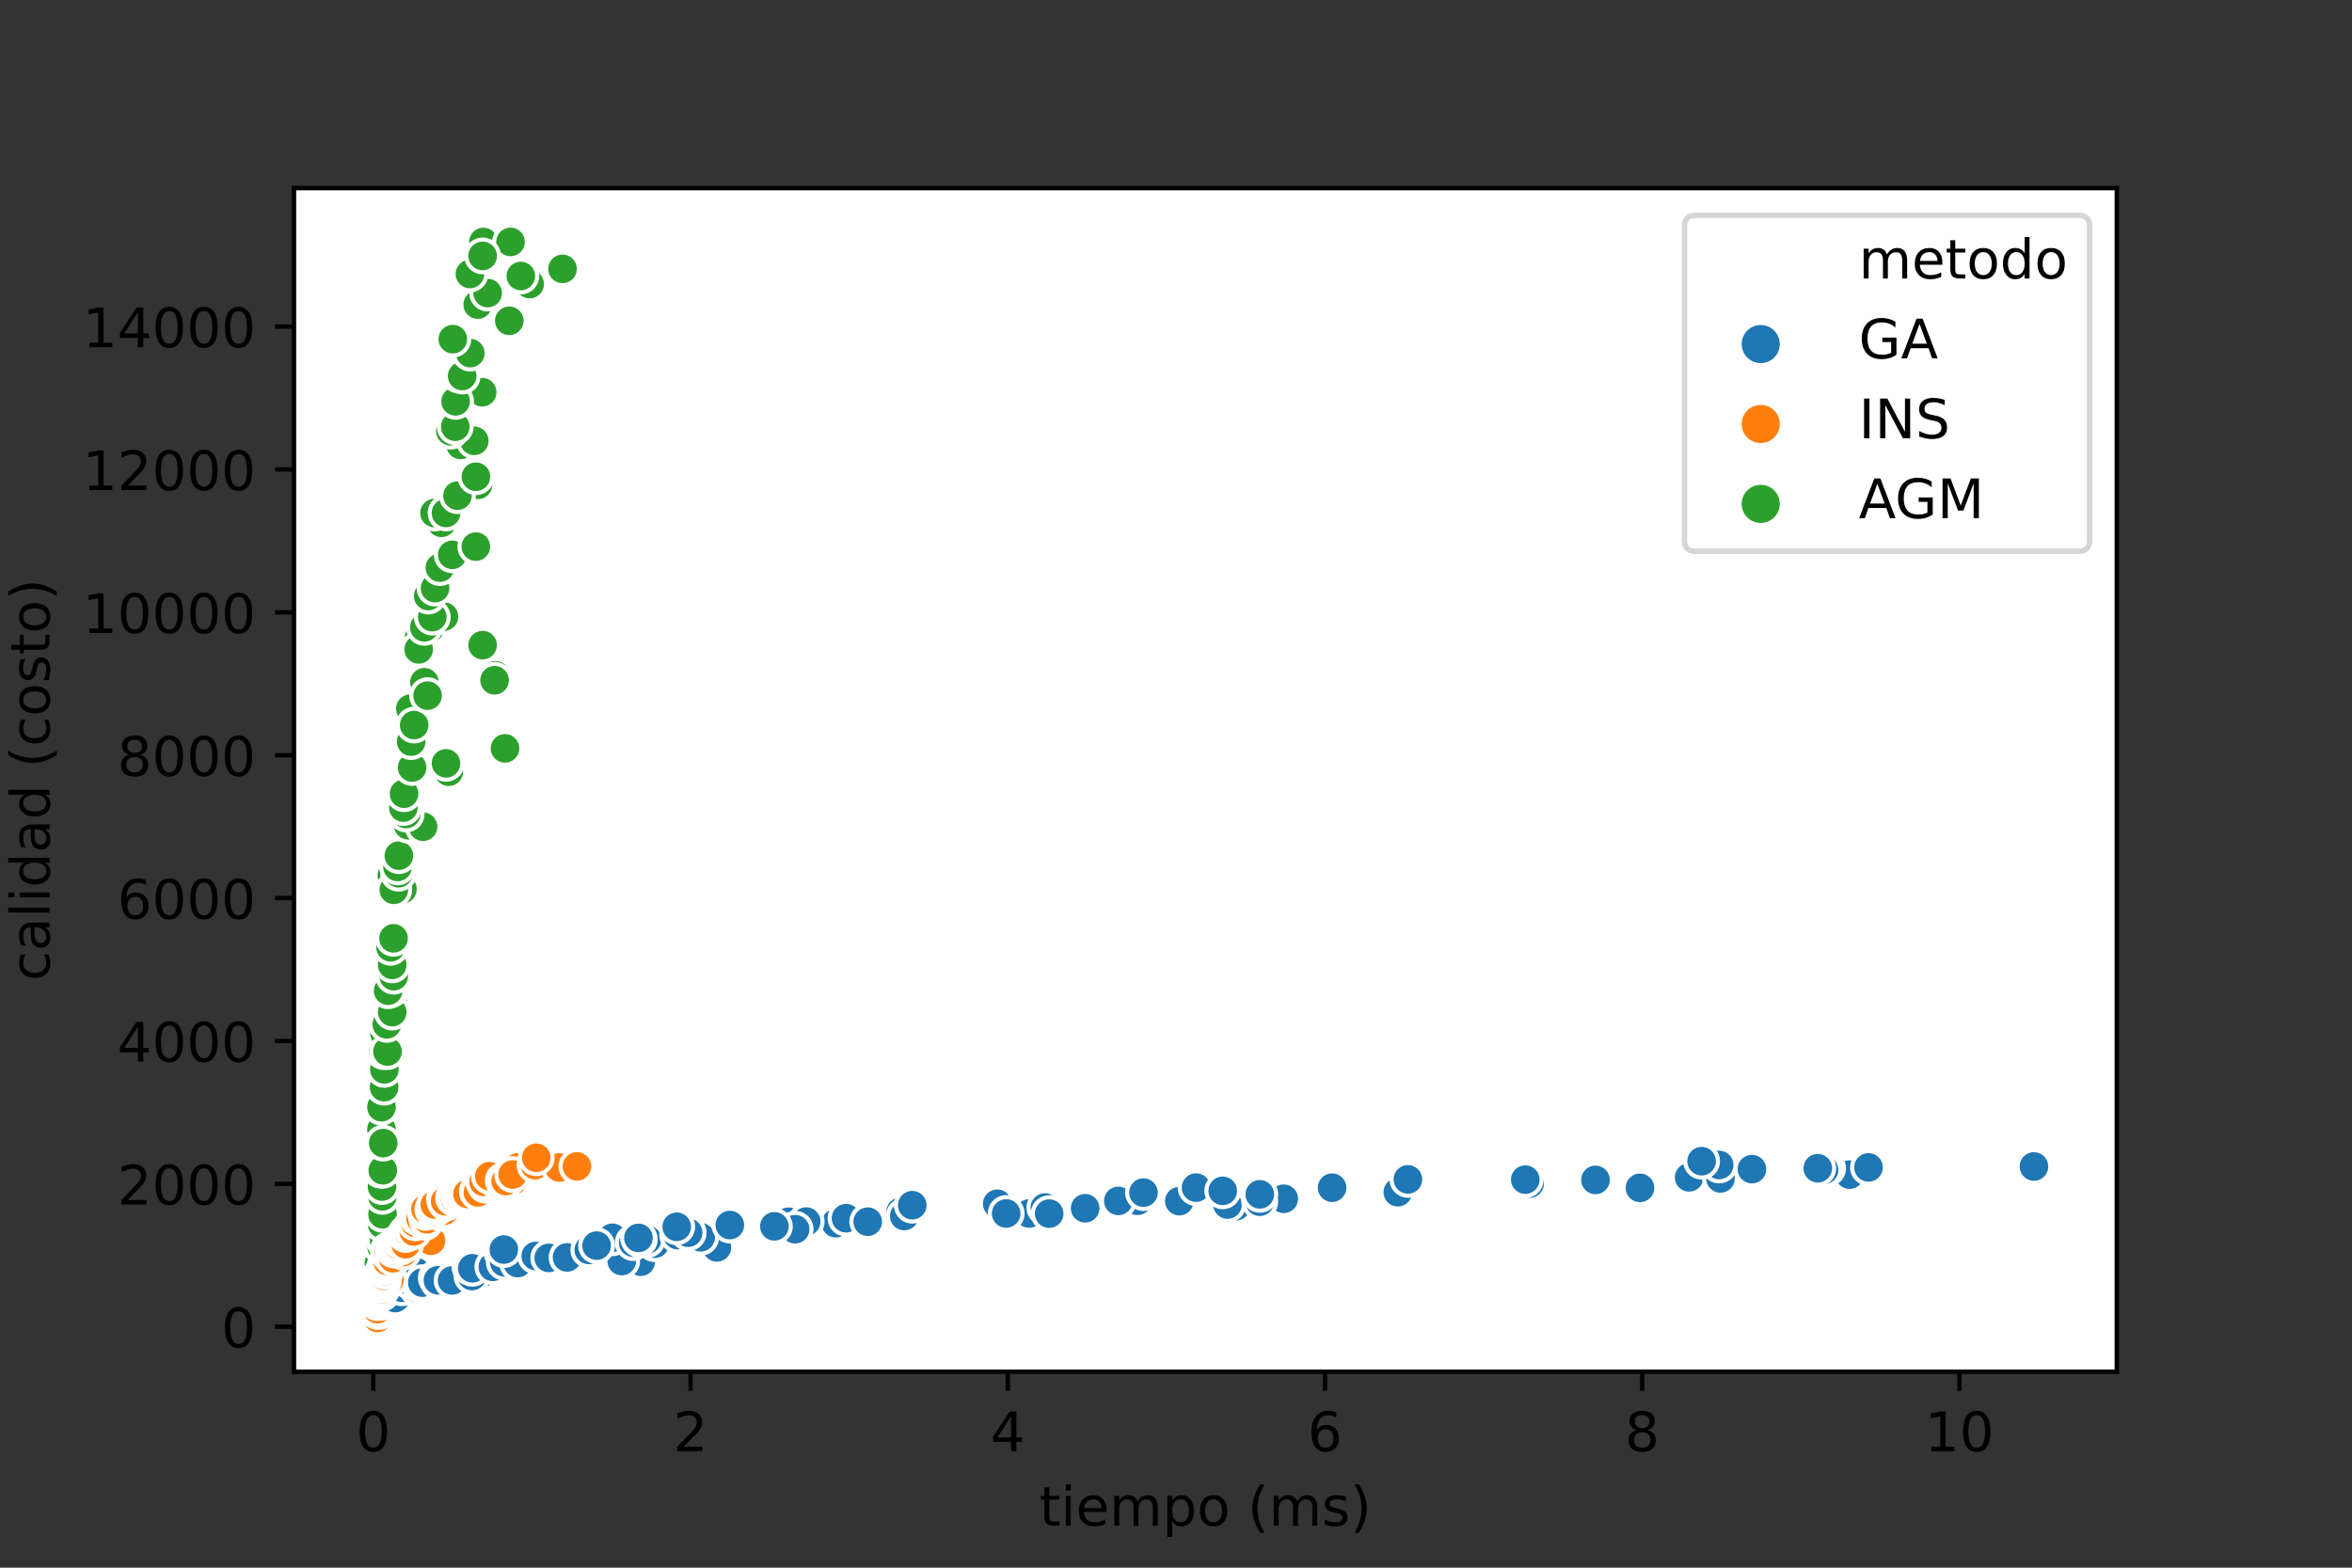 <?xml version="1.0" encoding="utf-8" standalone="no"?>
<!DOCTYPE svg PUBLIC "-//W3C//DTD SVG 1.1//EN"
  "http://www.w3.org/Graphics/SVG/1.1/DTD/svg11.dtd">
<!-- Created with matplotlib (https://matplotlib.org/) -->
<svg height="288pt" version="1.1" viewBox="0 0 432 288" width="432pt" xmlns="http://www.w3.org/2000/svg" xmlns:xlink="http://www.w3.org/1999/xlink">
 <rect x="0" y="0" width="432" height="288" fill="#333333" stroke="none"/>
 <defs>
  <style type="text/css">*{stroke-linecap:butt;stroke-linejoin:round;}</style>
 </defs>
 <g id="figure_1">
  <g id="patch_1">
   <path d="M 0 288 
L 432 288 
L 432 0 
L 0 0 
z
" style="fill:none;"/>
  </g>
  <g id="axes_1">
   <g id="patch_2">
    <path d="M 54 252 
L 388.8 252 
L 388.8 34.56 
L 54 34.56 
z
" style="fill:#ffffff;"/>
   </g>
   <g id="PathCollection_1">
    <defs>
     <path d="M 0 3 
C 0.796 3 1.559 2.684 2.121 2.121 
C 2.684 1.559 3 0.796 3 -0 
C 3 -0.796 2.684 -1.559 2.121 -2.121 
C 1.559 -2.684 0.796 -3 0 -3 
C -0.796 -3 -1.559 -2.684 -2.121 -2.121 
C -2.684 -1.559 -3 -0.796 -3 0 
C -3 0.796 -2.684 1.559 -2.121 2.121 
C -1.559 2.684 -0.796 3 0 3 
z
" id="C0_0_da66d1cb57"/>
    </defs>
    <g clip-path="url(#p4ded1ea6fd)">
     <use style="fill:#ff7f0e;stroke:#ffffff;stroke-width:0.75;" x="69.706" xlink:href="#C0_0_da66d1cb57" y="241.158"/>
    </g>
    <g clip-path="url(#p4ded1ea6fd)">
     <use style="fill:#2ca02c;stroke:#ffffff;stroke-width:0.75;" x="69.956" xlink:href="#C0_0_da66d1cb57" y="241.158"/>
    </g>
    <g clip-path="url(#p4ded1ea6fd)">
     <use style="fill:#1f77b4;stroke:#ffffff;stroke-width:0.75;" x="69.945" xlink:href="#C0_0_da66d1cb57" y="241.158"/>
    </g>
    <g clip-path="url(#p4ded1ea6fd)">
     <use style="fill:#ff7f0e;stroke:#ffffff;stroke-width:0.75;" x="69.379" xlink:href="#C0_0_da66d1cb57" y="240.751"/>
    </g>
    <g clip-path="url(#p4ded1ea6fd)">
     <use style="fill:#2ca02c;stroke:#ffffff;stroke-width:0.75;" x="69.228" xlink:href="#C0_0_da66d1cb57" y="239.124"/>
    </g>
    <g clip-path="url(#p4ded1ea6fd)">
     <use style="fill:#1f77b4;stroke:#ffffff;stroke-width:0.75;" x="70.416" xlink:href="#C0_0_da66d1cb57" y="240.751"/>
    </g>
    <g clip-path="url(#p4ded1ea6fd)">
     <use style="fill:#ff7f0e;stroke:#ffffff;stroke-width:0.75;" x="69.331" xlink:href="#C0_0_da66d1cb57" y="242.116"/>
    </g>
    <g clip-path="url(#p4ded1ea6fd)">
     <use style="fill:#2ca02c;stroke:#ffffff;stroke-width:0.75;" x="69.414" xlink:href="#C0_0_da66d1cb57" y="237.536"/>
    </g>
    <g clip-path="url(#p4ded1ea6fd)">
     <use style="fill:#1f77b4;stroke:#ffffff;stroke-width:0.75;" x="69.698" xlink:href="#C0_0_da66d1cb57" y="240.397"/>
    </g>
    <g clip-path="url(#p4ded1ea6fd)">
     <use style="fill:#ff7f0e;stroke:#ffffff;stroke-width:0.75;" x="69.254" xlink:href="#C0_0_da66d1cb57" y="240.305"/>
    </g>
    <g clip-path="url(#p4ded1ea6fd)">
     <use style="fill:#2ca02c;stroke:#ffffff;stroke-width:0.75;" x="70.5" xlink:href="#C0_0_da66d1cb57" y="234.032"/>
    </g>
    <g clip-path="url(#p4ded1ea6fd)">
     <use style="fill:#1f77b4;stroke:#ffffff;stroke-width:0.75;" x="69.66" xlink:href="#C0_0_da66d1cb57" y="238.875"/>
    </g>
    <g clip-path="url(#p4ded1ea6fd)">
     <use style="fill:#ff7f0e;stroke:#ffffff;stroke-width:0.75;" x="69.218" xlink:href="#C0_0_da66d1cb57" y="240.883"/>
    </g>
    <g clip-path="url(#p4ded1ea6fd)">
     <use style="fill:#2ca02c;stroke:#ffffff;stroke-width:0.75;" x="69.295" xlink:href="#C0_0_da66d1cb57" y="233.441"/>
    </g>
    <g clip-path="url(#p4ded1ea6fd)">
     <use style="fill:#1f77b4;stroke:#ffffff;stroke-width:0.75;" x="70.623" xlink:href="#C0_0_da66d1cb57" y="238.953"/>
    </g>
    <g clip-path="url(#p4ded1ea6fd)">
     <use style="fill:#ff7f0e;stroke:#ffffff;stroke-width:0.75;" x="69.631" xlink:href="#C0_0_da66d1cb57" y="240.948"/>
    </g>
    <g clip-path="url(#p4ded1ea6fd)">
     <use style="fill:#2ca02c;stroke:#ffffff;stroke-width:0.75;" x="69.59" xlink:href="#C0_0_da66d1cb57" y="232.05"/>
    </g>
    <g clip-path="url(#p4ded1ea6fd)">
     <use style="fill:#1f77b4;stroke:#ffffff;stroke-width:0.75;" x="70.368" xlink:href="#C0_0_da66d1cb57" y="239.505"/>
    </g>
    <g clip-path="url(#p4ded1ea6fd)">
     <use style="fill:#ff7f0e;stroke:#ffffff;stroke-width:0.75;" x="69.318" xlink:href="#C0_0_da66d1cb57" y="240.502"/>
    </g>
    <g clip-path="url(#p4ded1ea6fd)">
     <use style="fill:#2ca02c;stroke:#ffffff;stroke-width:0.75;" x="70.09" xlink:href="#C0_0_da66d1cb57" y="229.084"/>
    </g>
    <g clip-path="url(#p4ded1ea6fd)">
     <use style="fill:#1f77b4;stroke:#ffffff;stroke-width:0.75;" x="70.428" xlink:href="#C0_0_da66d1cb57" y="239.19"/>
    </g>
    <g clip-path="url(#p4ded1ea6fd)">
     <use style="fill:#ff7f0e;stroke:#ffffff;stroke-width:0.75;" x="69.419" xlink:href="#C0_0_da66d1cb57" y="238.77"/>
    </g>
    <g clip-path="url(#p4ded1ea6fd)">
     <use style="fill:#2ca02c;stroke:#ffffff;stroke-width:0.75;" x="70.558" xlink:href="#C0_0_da66d1cb57" y="227.864"/>
    </g>
    <g clip-path="url(#p4ded1ea6fd)">
     <use style="fill:#1f77b4;stroke:#ffffff;stroke-width:0.75;" x="71.375" xlink:href="#C0_0_da66d1cb57" y="238.862"/>
    </g>
    <g clip-path="url(#p4ded1ea6fd)">
     <use style="fill:#ff7f0e;stroke:#ffffff;stroke-width:0.75;" x="69.32" xlink:href="#C0_0_da66d1cb57" y="239.229"/>
    </g>
    <g clip-path="url(#p4ded1ea6fd)">
     <use style="fill:#2ca02c;stroke:#ffffff;stroke-width:0.75;" x="70.182" xlink:href="#C0_0_da66d1cb57" y="224.898"/>
    </g>
    <g clip-path="url(#p4ded1ea6fd)">
     <use style="fill:#1f77b4;stroke:#ffffff;stroke-width:0.75;" x="71.587" xlink:href="#C0_0_da66d1cb57" y="237.864"/>
    </g>
    <g clip-path="url(#p4ded1ea6fd)">
     <use style="fill:#ff7f0e;stroke:#ffffff;stroke-width:0.75;" x="69.292" xlink:href="#C0_0_da66d1cb57" y="239.295"/>
    </g>
    <g clip-path="url(#p4ded1ea6fd)">
     <use style="fill:#2ca02c;stroke:#ffffff;stroke-width:0.75;" x="70.263" xlink:href="#C0_0_da66d1cb57" y="223.074"/>
    </g>
    <g clip-path="url(#p4ded1ea6fd)">
     <use style="fill:#1f77b4;stroke:#ffffff;stroke-width:0.75;" x="71.892" xlink:href="#C0_0_da66d1cb57" y="237.982"/>
    </g>
    <g clip-path="url(#p4ded1ea6fd)">
     <use style="fill:#ff7f0e;stroke:#ffffff;stroke-width:0.75;" x="69.429" xlink:href="#C0_0_da66d1cb57" y="239.163"/>
    </g>
    <g clip-path="url(#p4ded1ea6fd)">
     <use style="fill:#2ca02c;stroke:#ffffff;stroke-width:0.75;" x="70.231" xlink:href="#C0_0_da66d1cb57" y="219.779"/>
    </g>
    <g clip-path="url(#p4ded1ea6fd)">
     <use style="fill:#1f77b4;stroke:#ffffff;stroke-width:0.75;" x="72.953" xlink:href="#C0_0_da66d1cb57" y="238.087"/>
    </g>
    <g clip-path="url(#p4ded1ea6fd)">
     <use style="fill:#ff7f0e;stroke:#ffffff;stroke-width:0.75;" x="69.355" xlink:href="#C0_0_da66d1cb57" y="238.534"/>
    </g>
    <g clip-path="url(#p4ded1ea6fd)">
     <use style="fill:#2ca02c;stroke:#ffffff;stroke-width:0.75;" x="70.163" xlink:href="#C0_0_da66d1cb57" y="217.981"/>
    </g>
    <g clip-path="url(#p4ded1ea6fd)">
     <use style="fill:#1f77b4;stroke:#ffffff;stroke-width:0.75;" x="72.591" xlink:href="#C0_0_da66d1cb57" y="238.468"/>
    </g>
    <g clip-path="url(#p4ded1ea6fd)">
     <use style="fill:#ff7f0e;stroke:#ffffff;stroke-width:0.75;" x="70.17" xlink:href="#C0_0_da66d1cb57" y="237.562"/>
    </g>
    <g clip-path="url(#p4ded1ea6fd)">
     <use style="fill:#2ca02c;stroke:#ffffff;stroke-width:0.75;" x="69.872" xlink:href="#C0_0_da66d1cb57" y="214.95"/>
    </g>
    <g clip-path="url(#p4ded1ea6fd)">
     <use style="fill:#1f77b4;stroke:#ffffff;stroke-width:0.75;" x="72.876" xlink:href="#C0_0_da66d1cb57" y="235.817"/>
    </g>
    <g clip-path="url(#p4ded1ea6fd)">
     <use style="fill:#ff7f0e;stroke:#ffffff;stroke-width:0.75;" x="69.311" xlink:href="#C0_0_da66d1cb57" y="237.904"/>
    </g>
    <g clip-path="url(#p4ded1ea6fd)">
     <use style="fill:#2ca02c;stroke:#ffffff;stroke-width:0.75;" x="69.778" xlink:href="#C0_0_da66d1cb57" y="214.779"/>
    </g>
    <g clip-path="url(#p4ded1ea6fd)">
     <use style="fill:#1f77b4;stroke:#ffffff;stroke-width:0.75;" x="73.793" xlink:href="#C0_0_da66d1cb57" y="236.565"/>
    </g>
    <g clip-path="url(#p4ded1ea6fd)">
     <use style="fill:#ff7f0e;stroke:#ffffff;stroke-width:0.75;" x="69.505" xlink:href="#C0_0_da66d1cb57" y="237.746"/>
    </g>
    <g clip-path="url(#p4ded1ea6fd)">
     <use style="fill:#2ca02c;stroke:#ffffff;stroke-width:0.75;" x="70.312" xlink:href="#C0_0_da66d1cb57" y="214.989"/>
    </g>
    <g clip-path="url(#p4ded1ea6fd)">
     <use style="fill:#1f77b4;stroke:#ffffff;stroke-width:0.75;" x="76.668" xlink:href="#C0_0_da66d1cb57" y="236.683"/>
    </g>
    <g clip-path="url(#p4ded1ea6fd)">
     <use style="fill:#ff7f0e;stroke:#ffffff;stroke-width:0.75;" x="69.515" xlink:href="#C0_0_da66d1cb57" y="237.064"/>
    </g>
    <g clip-path="url(#p4ded1ea6fd)">
     <use style="fill:#2ca02c;stroke:#ffffff;stroke-width:0.75;" x="70.388" xlink:href="#C0_0_da66d1cb57" y="207.627"/>
    </g>
    <g clip-path="url(#p4ded1ea6fd)">
     <use style="fill:#1f77b4;stroke:#ffffff;stroke-width:0.75;" x="76.052" xlink:href="#C0_0_da66d1cb57" y="234.662"/>
    </g>
    <g clip-path="url(#p4ded1ea6fd)">
     <use style="fill:#ff7f0e;stroke:#ffffff;stroke-width:0.75;" x="69.79" xlink:href="#C0_0_da66d1cb57" y="236.709"/>
    </g>
    <g clip-path="url(#p4ded1ea6fd)">
     <use style="fill:#2ca02c;stroke:#ffffff;stroke-width:0.75;" x="70.281" xlink:href="#C0_0_da66d1cb57" y="209.123"/>
    </g>
    <g clip-path="url(#p4ded1ea6fd)">
     <use style="fill:#1f77b4;stroke:#ffffff;stroke-width:0.75;" x="75.306" xlink:href="#C0_0_da66d1cb57" y="235.384"/>
    </g>
    <g clip-path="url(#p4ded1ea6fd)">
     <use style="fill:#ff7f0e;stroke:#ffffff;stroke-width:0.75;" x="70.101" xlink:href="#C0_0_da66d1cb57" y="236.841"/>
    </g>
    <g clip-path="url(#p4ded1ea6fd)">
     <use style="fill:#2ca02c;stroke:#ffffff;stroke-width:0.75;" x="70.064" xlink:href="#C0_0_da66d1cb57" y="207.469"/>
    </g>
    <g clip-path="url(#p4ded1ea6fd)">
     <use style="fill:#1f77b4;stroke:#ffffff;stroke-width:0.75;" x="77.075" xlink:href="#C0_0_da66d1cb57" y="236.04"/>
    </g>
    <g clip-path="url(#p4ded1ea6fd)">
     <use style="fill:#ff7f0e;stroke:#ffffff;stroke-width:0.75;" x="69.803" xlink:href="#C0_0_da66d1cb57" y="236.027"/>
    </g>
    <g clip-path="url(#p4ded1ea6fd)">
     <use style="fill:#2ca02c;stroke:#ffffff;stroke-width:0.75;" x="70.064" xlink:href="#C0_0_da66d1cb57" y="203.401"/>
    </g>
    <g clip-path="url(#p4ded1ea6fd)">
     <use style="fill:#1f77b4;stroke:#ffffff;stroke-width:0.75;" x="76.391" xlink:href="#C0_0_da66d1cb57" y="233.691"/>
    </g>
    <g clip-path="url(#p4ded1ea6fd)">
     <use style="fill:#ff7f0e;stroke:#ffffff;stroke-width:0.75;" x="69.775" xlink:href="#C0_0_da66d1cb57" y="235.489"/>
    </g>
    <g clip-path="url(#p4ded1ea6fd)">
     <use style="fill:#2ca02c;stroke:#ffffff;stroke-width:0.75;" x="70.387" xlink:href="#C0_0_da66d1cb57" y="210.002"/>
    </g>
    <g clip-path="url(#p4ded1ea6fd)">
     <use style="fill:#1f77b4;stroke:#ffffff;stroke-width:0.75;" x="77.564" xlink:href="#C0_0_da66d1cb57" y="235.633"/>
    </g>
    <g clip-path="url(#p4ded1ea6fd)">
     <use style="fill:#ff7f0e;stroke:#ffffff;stroke-width:0.75;" x="70.153" xlink:href="#C0_0_da66d1cb57" y="235.804"/>
    </g>
    <g clip-path="url(#p4ded1ea6fd)">
     <use style="fill:#2ca02c;stroke:#ffffff;stroke-width:0.75;" x="70.549" xlink:href="#C0_0_da66d1cb57" y="199.726"/>
    </g>
    <g clip-path="url(#p4ded1ea6fd)">
     <use style="fill:#1f77b4;stroke:#ffffff;stroke-width:0.75;" x="80.137" xlink:href="#C0_0_da66d1cb57" y="234.741"/>
    </g>
    <g clip-path="url(#p4ded1ea6fd)">
     <use style="fill:#ff7f0e;stroke:#ffffff;stroke-width:0.75;" x="70.016" xlink:href="#C0_0_da66d1cb57" y="236.079"/>
    </g>
    <g clip-path="url(#p4ded1ea6fd)">
     <use style="fill:#2ca02c;stroke:#ffffff;stroke-width:0.75;" x="70.296" xlink:href="#C0_0_da66d1cb57" y="195.028"/>
    </g>
    <g clip-path="url(#p4ded1ea6fd)">
     <use style="fill:#1f77b4;stroke:#ffffff;stroke-width:0.75;" x="80.535" xlink:href="#C0_0_da66d1cb57" y="235.463"/>
    </g>
    <g clip-path="url(#p4ded1ea6fd)">
     <use style="fill:#ff7f0e;stroke:#ffffff;stroke-width:0.75;" x="71.557" xlink:href="#C0_0_da66d1cb57" y="235.069"/>
    </g>
    <g clip-path="url(#p4ded1ea6fd)">
     <use style="fill:#2ca02c;stroke:#ffffff;stroke-width:0.75;" x="70.596" xlink:href="#C0_0_da66d1cb57" y="196.458"/>
    </g>
    <g clip-path="url(#p4ded1ea6fd)">
     <use style="fill:#1f77b4;stroke:#ffffff;stroke-width:0.75;" x="80.693" xlink:href="#C0_0_da66d1cb57" y="234.859"/>
    </g>
    <g clip-path="url(#p4ded1ea6fd)">
     <use style="fill:#ff7f0e;stroke:#ffffff;stroke-width:0.75;" x="69.845" xlink:href="#C0_0_da66d1cb57" y="235.384"/>
    </g>
    <g clip-path="url(#p4ded1ea6fd)">
     <use style="fill:#2ca02c;stroke:#ffffff;stroke-width:0.75;" x="70.42" xlink:href="#C0_0_da66d1cb57" y="193.177"/>
    </g>
    <g clip-path="url(#p4ded1ea6fd)">
     <use style="fill:#1f77b4;stroke:#ffffff;stroke-width:0.75;" x="80.437" xlink:href="#C0_0_da66d1cb57" y="235.2"/>
    </g>
    <g clip-path="url(#p4ded1ea6fd)">
     <use style="fill:#ff7f0e;stroke:#ffffff;stroke-width:0.75;" x="70.436" xlink:href="#C0_0_da66d1cb57" y="235.279"/>
    </g>
    <g clip-path="url(#p4ded1ea6fd)">
     <use style="fill:#2ca02c;stroke:#ffffff;stroke-width:0.75;" x="70.635" xlink:href="#C0_0_da66d1cb57" y="189.844"/>
    </g>
    <g clip-path="url(#p4ded1ea6fd)">
     <use style="fill:#1f77b4;stroke:#ffffff;stroke-width:0.75;" x="83.034" xlink:href="#C0_0_da66d1cb57" y="235.226"/>
    </g>
    <g clip-path="url(#p4ded1ea6fd)">
     <use style="fill:#ff7f0e;stroke:#ffffff;stroke-width:0.75;" x="70.185" xlink:href="#C0_0_da66d1cb57" y="234.819"/>
    </g>
    <g clip-path="url(#p4ded1ea6fd)">
     <use style="fill:#2ca02c;stroke:#ffffff;stroke-width:0.75;" x="71.18" xlink:href="#C0_0_da66d1cb57" y="193.177"/>
    </g>
    <g clip-path="url(#p4ded1ea6fd)">
     <use style="fill:#1f77b4;stroke:#ffffff;stroke-width:0.75;" x="88.923" xlink:href="#C0_0_da66d1cb57" y="233.691"/>
    </g>
    <g clip-path="url(#p4ded1ea6fd)">
     <use style="fill:#ff7f0e;stroke:#ffffff;stroke-width:0.75;" x="70.157" xlink:href="#C0_0_da66d1cb57" y="234.006"/>
    </g>
    <g clip-path="url(#p4ded1ea6fd)">
     <use style="fill:#2ca02c;stroke:#ffffff;stroke-width:0.75;" x="71.05" xlink:href="#C0_0_da66d1cb57" y="188.19"/>
    </g>
    <g clip-path="url(#p4ded1ea6fd)">
     <use style="fill:#1f77b4;stroke:#ffffff;stroke-width:0.75;" x="86.69" xlink:href="#C0_0_da66d1cb57" y="234.426"/>
    </g>
    <g clip-path="url(#p4ded1ea6fd)">
     <use style="fill:#ff7f0e;stroke:#ffffff;stroke-width:0.75;" x="70.44" xlink:href="#C0_0_da66d1cb57" y="234.36"/>
    </g>
    <g clip-path="url(#p4ded1ea6fd)">
     <use style="fill:#2ca02c;stroke:#ffffff;stroke-width:0.75;" x="72.17" xlink:href="#C0_0_da66d1cb57" y="184.24"/>
    </g>
    <g clip-path="url(#p4ded1ea6fd)">
     <use style="fill:#1f77b4;stroke:#ffffff;stroke-width:0.75;" x="86.32" xlink:href="#C0_0_da66d1cb57" y="232.785"/>
    </g>
    <g clip-path="url(#p4ded1ea6fd)">
     <use style="fill:#ff7f0e;stroke:#ffffff;stroke-width:0.75;" x="70.414" xlink:href="#C0_0_da66d1cb57" y="233.481"/>
    </g>
    <g clip-path="url(#p4ded1ea6fd)">
     <use style="fill:#2ca02c;stroke:#ffffff;stroke-width:0.75;" x="70.94" xlink:href="#C0_0_da66d1cb57" y="181.064"/>
    </g>
    <g clip-path="url(#p4ded1ea6fd)">
     <use style="fill:#1f77b4;stroke:#ffffff;stroke-width:0.75;" x="86.753" xlink:href="#C0_0_da66d1cb57" y="232.995"/>
    </g>
    <g clip-path="url(#p4ded1ea6fd)">
     <use style="fill:#ff7f0e;stroke:#ffffff;stroke-width:0.75;" x="70.748" xlink:href="#C0_0_da66d1cb57" y="233.389"/>
    </g>
    <g clip-path="url(#p4ded1ea6fd)">
     <use style="fill:#2ca02c;stroke:#ffffff;stroke-width:0.75;" x="72.043" xlink:href="#C0_0_da66d1cb57" y="185.933"/>
    </g>
    <g clip-path="url(#p4ded1ea6fd)">
     <use style="fill:#1f77b4;stroke:#ffffff;stroke-width:0.75;" x="117.686" xlink:href="#C0_0_da66d1cb57" y="231.788"/>
    </g>
    <g clip-path="url(#p4ded1ea6fd)">
     <use style="fill:#ff7f0e;stroke:#ffffff;stroke-width:0.75;" x="70.807" xlink:href="#C0_0_da66d1cb57" y="233.494"/>
    </g>
    <g clip-path="url(#p4ded1ea6fd)">
     <use style="fill:#2ca02c;stroke:#ffffff;stroke-width:0.75;" x="71.863" xlink:href="#C0_0_da66d1cb57" y="181.773"/>
    </g>
    <g clip-path="url(#p4ded1ea6fd)">
     <use style="fill:#1f77b4;stroke:#ffffff;stroke-width:0.75;" x="92.507" xlink:href="#C0_0_da66d1cb57" y="231.145"/>
    </g>
    <g clip-path="url(#p4ded1ea6fd)">
     <use style="fill:#ff7f0e;stroke:#ffffff;stroke-width:0.75;" x="70.675" xlink:href="#C0_0_da66d1cb57" y="232.759"/>
    </g>
    <g clip-path="url(#p4ded1ea6fd)">
     <use style="fill:#2ca02c;stroke:#ffffff;stroke-width:0.75;" x="71.53" xlink:href="#C0_0_da66d1cb57" y="180.867"/>
    </g>
    <g clip-path="url(#p4ded1ea6fd)">
     <use style="fill:#1f77b4;stroke:#ffffff;stroke-width:0.75;" x="90.524" xlink:href="#C0_0_da66d1cb57" y="232.733"/>
    </g>
    <g clip-path="url(#p4ded1ea6fd)">
     <use style="fill:#ff7f0e;stroke:#ffffff;stroke-width:0.75;" x="70.955" xlink:href="#C0_0_da66d1cb57" y="232.497"/>
    </g>
    <g clip-path="url(#p4ded1ea6fd)">
     <use style="fill:#2ca02c;stroke:#ffffff;stroke-width:0.75;" x="71.29" xlink:href="#C0_0_da66d1cb57" y="182.009"/>
    </g>
    <g clip-path="url(#p4ded1ea6fd)">
     <use style="fill:#1f77b4;stroke:#ffffff;stroke-width:0.75;" x="92.213" xlink:href="#C0_0_da66d1cb57" y="230.134"/>
    </g>
    <g clip-path="url(#p4ded1ea6fd)">
     <use style="fill:#ff7f0e;stroke:#ffffff;stroke-width:0.75;" x="71.308" xlink:href="#C0_0_da66d1cb57" y="231.88"/>
    </g>
    <g clip-path="url(#p4ded1ea6fd)">
     <use style="fill:#2ca02c;stroke:#ffffff;stroke-width:0.75;" x="72.313" xlink:href="#C0_0_da66d1cb57" y="179.331"/>
    </g>
    <g clip-path="url(#p4ded1ea6fd)">
     <use style="fill:#1f77b4;stroke:#ffffff;stroke-width:0.75;" x="92.623" xlink:href="#C0_0_da66d1cb57" y="231.88"/>
    </g>
    <g clip-path="url(#p4ded1ea6fd)">
     <use style="fill:#ff7f0e;stroke:#ffffff;stroke-width:0.75;" x="71.542" xlink:href="#C0_0_da66d1cb57" y="231.972"/>
    </g>
    <g clip-path="url(#p4ded1ea6fd)">
     <use style="fill:#2ca02c;stroke:#ffffff;stroke-width:0.75;" x="72.039" xlink:href="#C0_0_da66d1cb57" y="177.258"/>
    </g>
    <g clip-path="url(#p4ded1ea6fd)">
     <use style="fill:#1f77b4;stroke:#ffffff;stroke-width:0.75;" x="95.081" xlink:href="#C0_0_da66d1cb57" y="232.037"/>
    </g>
    <g clip-path="url(#p4ded1ea6fd)">
     <use style="fill:#ff7f0e;stroke:#ffffff;stroke-width:0.75;" x="71.33" xlink:href="#C0_0_da66d1cb57" y="229.649"/>
    </g>
    <g clip-path="url(#p4ded1ea6fd)">
     <use style="fill:#2ca02c;stroke:#ffffff;stroke-width:0.75;" x="71.74" xlink:href="#C0_0_da66d1cb57" y="174.029"/>
    </g>
    <g clip-path="url(#p4ded1ea6fd)">
     <use style="fill:#1f77b4;stroke:#ffffff;stroke-width:0.75;" x="92.545" xlink:href="#C0_0_da66d1cb57" y="229.557"/>
    </g>
    <g clip-path="url(#p4ded1ea6fd)">
     <use style="fill:#ff7f0e;stroke:#ffffff;stroke-width:0.75;" x="71.168" xlink:href="#C0_0_da66d1cb57" y="231.683"/>
    </g>
    <g clip-path="url(#p4ded1ea6fd)">
     <use style="fill:#2ca02c;stroke:#ffffff;stroke-width:0.75;" x="72.278" xlink:href="#C0_0_da66d1cb57" y="172.376"/>
    </g>
    <g clip-path="url(#p4ded1ea6fd)">
     <use style="fill:#1f77b4;stroke:#ffffff;stroke-width:0.75;" x="114.196" xlink:href="#C0_0_da66d1cb57" y="231.67"/>
    </g>
    <g clip-path="url(#p4ded1ea6fd)">
     <use style="fill:#ff7f0e;stroke:#ffffff;stroke-width:0.75;" x="71.468" xlink:href="#C0_0_da66d1cb57" y="230.318"/>
    </g>
    <g clip-path="url(#p4ded1ea6fd)">
     <use style="fill:#2ca02c;stroke:#ffffff;stroke-width:0.75;" x="72.477" xlink:href="#C0_0_da66d1cb57" y="163.688"/>
    </g>
    <g clip-path="url(#p4ded1ea6fd)">
     <use style="fill:#1f77b4;stroke:#ffffff;stroke-width:0.75;" x="98.406" xlink:href="#C0_0_da66d1cb57" y="230.738"/>
    </g>
    <g clip-path="url(#p4ded1ea6fd)">
     <use style="fill:#ff7f0e;stroke:#ffffff;stroke-width:0.75;" x="72.259" xlink:href="#C0_0_da66d1cb57" y="230.541"/>
    </g>
    <g clip-path="url(#p4ded1ea6fd)">
     <use style="fill:#2ca02c;stroke:#ffffff;stroke-width:0.75;" x="73.918" xlink:href="#C0_0_da66d1cb57" y="163.346"/>
    </g>
    <g clip-path="url(#p4ded1ea6fd)">
     <use style="fill:#1f77b4;stroke:#ffffff;stroke-width:0.75;" x="100.79" xlink:href="#C0_0_da66d1cb57" y="231.092"/>
    </g>
    <g clip-path="url(#p4ded1ea6fd)">
     <use style="fill:#ff7f0e;stroke:#ffffff;stroke-width:0.75;" x="72.219" xlink:href="#C0_0_da66d1cb57" y="231.158"/>
    </g>
    <g clip-path="url(#p4ded1ea6fd)">
     <use style="fill:#2ca02c;stroke:#ffffff;stroke-width:0.75;" x="71.98" xlink:href="#C0_0_da66d1cb57" y="160.787"/>
    </g>
    <g clip-path="url(#p4ded1ea6fd)">
     <use style="fill:#1f77b4;stroke:#ffffff;stroke-width:0.75;" x="104.153" xlink:href="#C0_0_da66d1cb57" y="231"/>
    </g>
    <g clip-path="url(#p4ded1ea6fd)">
     <use style="fill:#ff7f0e;stroke:#ffffff;stroke-width:0.75;" x="74.031" xlink:href="#C0_0_da66d1cb57" y="230.042"/>
    </g>
    <g clip-path="url(#p4ded1ea6fd)">
     <use style="fill:#2ca02c;stroke:#ffffff;stroke-width:0.75;" x="72.332" xlink:href="#C0_0_da66d1cb57" y="163.465"/>
    </g>
    <g clip-path="url(#p4ded1ea6fd)">
     <use style="fill:#1f77b4;stroke:#ffffff;stroke-width:0.75;" x="120.26" xlink:href="#C0_0_da66d1cb57" y="228.481"/>
    </g>
    <g clip-path="url(#p4ded1ea6fd)">
     <use style="fill:#ff7f0e;stroke:#ffffff;stroke-width:0.75;" x="72.311" xlink:href="#C0_0_da66d1cb57" y="229.622"/>
    </g>
    <g clip-path="url(#p4ded1ea6fd)">
     <use style="fill:#2ca02c;stroke:#ffffff;stroke-width:0.75;" x="73.199" xlink:href="#C0_0_da66d1cb57" y="160.42"/>
    </g>
    <g clip-path="url(#p4ded1ea6fd)">
     <use style="fill:#1f77b4;stroke:#ffffff;stroke-width:0.75;" x="108.147" xlink:href="#C0_0_da66d1cb57" y="229.622"/>
    </g>
    <g clip-path="url(#p4ded1ea6fd)">
     <use style="fill:#ff7f0e;stroke:#ffffff;stroke-width:0.75;" x="72.359" xlink:href="#C0_0_da66d1cb57" y="229.019"/>
    </g>
    <g clip-path="url(#p4ded1ea6fd)">
     <use style="fill:#2ca02c;stroke:#ffffff;stroke-width:0.75;" x="73.018" xlink:href="#C0_0_da66d1cb57" y="159.265"/>
    </g>
    <g clip-path="url(#p4ded1ea6fd)">
     <use style="fill:#1f77b4;stroke:#ffffff;stroke-width:0.75;" x="112.478" xlink:href="#C0_0_da66d1cb57" y="227.391"/>
    </g>
    <g clip-path="url(#p4ded1ea6fd)">
     <use style="fill:#ff7f0e;stroke:#ffffff;stroke-width:0.75;" x="72.592" xlink:href="#C0_0_da66d1cb57" y="229.137"/>
    </g>
    <g clip-path="url(#p4ded1ea6fd)">
     <use style="fill:#2ca02c;stroke:#ffffff;stroke-width:0.75;" x="73.263" xlink:href="#C0_0_da66d1cb57" y="157.191"/>
    </g>
    <g clip-path="url(#p4ded1ea6fd)">
     <use style="fill:#1f77b4;stroke:#ffffff;stroke-width:0.75;" x="109.581" xlink:href="#C0_0_da66d1cb57" y="228.835"/>
    </g>
    <g clip-path="url(#p4ded1ea6fd)">
     <use style="fill:#ff7f0e;stroke:#ffffff;stroke-width:0.75;" x="73.438" xlink:href="#C0_0_da66d1cb57" y="229.189"/>
    </g>
    <g clip-path="url(#p4ded1ea6fd)">
     <use style="fill:#2ca02c;stroke:#ffffff;stroke-width:0.75;" x="74.972" xlink:href="#C0_0_da66d1cb57" y="151.601"/>
    </g>
    <g clip-path="url(#p4ded1ea6fd)">
     <use style="fill:#1f77b4;stroke:#ffffff;stroke-width:0.75;" x="131.679" xlink:href="#C0_0_da66d1cb57" y="229.163"/>
    </g>
    <g clip-path="url(#p4ded1ea6fd)">
     <use style="fill:#ff7f0e;stroke:#ffffff;stroke-width:0.75;" x="74.339" xlink:href="#C0_0_da66d1cb57" y="227.326"/>
    </g>
    <g clip-path="url(#p4ded1ea6fd)">
     <use style="fill:#2ca02c;stroke:#ffffff;stroke-width:0.75;" x="77.704" xlink:href="#C0_0_da66d1cb57" y="151.876"/>
    </g>
    <g clip-path="url(#p4ded1ea6fd)">
     <use style="fill:#1f77b4;stroke:#ffffff;stroke-width:0.75;" x="116.298" xlink:href="#C0_0_da66d1cb57" y="228.284"/>
    </g>
    <g clip-path="url(#p4ded1ea6fd)">
     <use style="fill:#ff7f0e;stroke:#ffffff;stroke-width:0.75;" x="73.04" xlink:href="#C0_0_da66d1cb57" y="228.677"/>
    </g>
    <g clip-path="url(#p4ded1ea6fd)">
     <use style="fill:#2ca02c;stroke:#ffffff;stroke-width:0.75;" x="74.598" xlink:href="#C0_0_da66d1cb57" y="149.54"/>
    </g>
    <g clip-path="url(#p4ded1ea6fd)">
     <use style="fill:#1f77b4;stroke:#ffffff;stroke-width:0.75;" x="118.851" xlink:href="#C0_0_da66d1cb57" y="227.733"/>
    </g>
    <g clip-path="url(#p4ded1ea6fd)">
     <use style="fill:#ff7f0e;stroke:#ffffff;stroke-width:0.75;" x="73.456" xlink:href="#C0_0_da66d1cb57" y="227.982"/>
    </g>
    <g clip-path="url(#p4ded1ea6fd)">
     <use style="fill:#2ca02c;stroke:#ffffff;stroke-width:0.75;" x="74.089" xlink:href="#C0_0_da66d1cb57" y="148.359"/>
    </g>
    <g clip-path="url(#p4ded1ea6fd)">
     <use style="fill:#1f77b4;stroke:#ffffff;stroke-width:0.75;" x="117.427" xlink:href="#C0_0_da66d1cb57" y="227.68"/>
    </g>
    <g clip-path="url(#p4ded1ea6fd)">
     <use style="fill:#ff7f0e;stroke:#ffffff;stroke-width:0.75;" x="79.156" xlink:href="#C0_0_da66d1cb57" y="227.943"/>
    </g>
    <g clip-path="url(#p4ded1ea6fd)">
     <use style="fill:#2ca02c;stroke:#ffffff;stroke-width:0.75;" x="74.214" xlink:href="#C0_0_da66d1cb57" y="145.813"/>
    </g>
    <g clip-path="url(#p4ded1ea6fd)">
     <use style="fill:#1f77b4;stroke:#ffffff;stroke-width:0.75;" x="124.469" xlink:href="#C0_0_da66d1cb57" y="226.906"/>
    </g>
    <g clip-path="url(#p4ded1ea6fd)">
     <use style="fill:#ff7f0e;stroke:#ffffff;stroke-width:0.75;" x="74.109" xlink:href="#C0_0_da66d1cb57" y="228.021"/>
    </g>
    <g clip-path="url(#p4ded1ea6fd)">
     <use style="fill:#2ca02c;stroke:#ffffff;stroke-width:0.75;" x="75.691" xlink:href="#C0_0_da66d1cb57" y="140.996"/>
    </g>
    <g clip-path="url(#p4ded1ea6fd)">
     <use style="fill:#1f77b4;stroke:#ffffff;stroke-width:0.75;" x="117.266" xlink:href="#C0_0_da66d1cb57" y="227.418"/>
    </g>
    <g clip-path="url(#p4ded1ea6fd)">
     <use style="fill:#ff7f0e;stroke:#ffffff;stroke-width:0.75;" x="74.518" xlink:href="#C0_0_da66d1cb57" y="228.586"/>
    </g>
    <g clip-path="url(#p4ded1ea6fd)">
     <use style="fill:#2ca02c;stroke:#ffffff;stroke-width:0.75;" x="82.423" xlink:href="#C0_0_da66d1cb57" y="141.771"/>
    </g>
    <g clip-path="url(#p4ded1ea6fd)">
     <use style="fill:#1f77b4;stroke:#ffffff;stroke-width:0.75;" x="128.695" xlink:href="#C0_0_da66d1cb57" y="227.299"/>
    </g>
    <g clip-path="url(#p4ded1ea6fd)">
     <use style="fill:#ff7f0e;stroke:#ffffff;stroke-width:0.75;" x="74.493" xlink:href="#C0_0_da66d1cb57" y="226.788"/>
    </g>
    <g clip-path="url(#p4ded1ea6fd)">
     <use style="fill:#2ca02c;stroke:#ffffff;stroke-width:0.75;" x="81.918" xlink:href="#C0_0_da66d1cb57" y="140.235"/>
    </g>
    <g clip-path="url(#p4ded1ea6fd)">
     <use style="fill:#1f77b4;stroke:#ffffff;stroke-width:0.75;" x="126.4" xlink:href="#C0_0_da66d1cb57" y="226.46"/>
    </g>
    <g clip-path="url(#p4ded1ea6fd)">
     <use style="fill:#ff7f0e;stroke:#ffffff;stroke-width:0.75;" x="74.626" xlink:href="#C0_0_da66d1cb57" y="226.512"/>
    </g>
    <g clip-path="url(#p4ded1ea6fd)">
     <use style="fill:#2ca02c;stroke:#ffffff;stroke-width:0.75;" x="75.519" xlink:href="#C0_0_da66d1cb57" y="136.246"/>
    </g>
    <g clip-path="url(#p4ded1ea6fd)">
     <use style="fill:#1f77b4;stroke:#ffffff;stroke-width:0.75;" x="124.298" xlink:href="#C0_0_da66d1cb57" y="225.37"/>
    </g>
    <g clip-path="url(#p4ded1ea6fd)">
     <use style="fill:#ff7f0e;stroke:#ffffff;stroke-width:0.75;" x="75.353" xlink:href="#C0_0_da66d1cb57" y="226.46"/>
    </g>
    <g clip-path="url(#p4ded1ea6fd)">
     <use style="fill:#2ca02c;stroke:#ffffff;stroke-width:0.75;" x="92.755" xlink:href="#C0_0_da66d1cb57" y="137.479"/>
    </g>
    <g clip-path="url(#p4ded1ea6fd)">
     <use style="fill:#1f77b4;stroke:#ffffff;stroke-width:0.75;" x="134.053" xlink:href="#C0_0_da66d1cb57" y="225.055"/>
    </g>
    <g clip-path="url(#p4ded1ea6fd)">
     <use style="fill:#ff7f0e;stroke:#ffffff;stroke-width:0.75;" x="75.058" xlink:href="#C0_0_da66d1cb57" y="226.302"/>
    </g>
    <g clip-path="url(#p4ded1ea6fd)">
     <use style="fill:#2ca02c;stroke:#ffffff;stroke-width:0.75;" x="75.373" xlink:href="#C0_0_da66d1cb57" y="130.182"/>
    </g>
    <g clip-path="url(#p4ded1ea6fd)">
     <use style="fill:#1f77b4;stroke:#ffffff;stroke-width:0.75;" x="144.835" xlink:href="#C0_0_da66d1cb57" y="224.452"/>
    </g>
    <g clip-path="url(#p4ded1ea6fd)">
     <use style="fill:#ff7f0e;stroke:#ffffff;stroke-width:0.75;" x="75.464" xlink:href="#C0_0_da66d1cb57" y="225.541"/>
    </g>
    <g clip-path="url(#p4ded1ea6fd)">
     <use style="fill:#2ca02c;stroke:#ffffff;stroke-width:0.75;" x="76.076" xlink:href="#C0_0_da66d1cb57" y="133.201"/>
    </g>
    <g clip-path="url(#p4ded1ea6fd)">
     <use style="fill:#1f77b4;stroke:#ffffff;stroke-width:0.75;" x="153.516" xlink:href="#C0_0_da66d1cb57" y="224.714"/>
    </g>
    <g clip-path="url(#p4ded1ea6fd)">
     <use style="fill:#ff7f0e;stroke:#ffffff;stroke-width:0.75;" x="75.876" xlink:href="#C0_0_da66d1cb57" y="225.58"/>
    </g>
    <g clip-path="url(#p4ded1ea6fd)">
     <use style="fill:#2ca02c;stroke:#ffffff;stroke-width:0.75;" x="77.955" xlink:href="#C0_0_da66d1cb57" y="125.34"/>
    </g>
    <g clip-path="url(#p4ded1ea6fd)">
     <use style="fill:#1f77b4;stroke:#ffffff;stroke-width:0.75;" x="148.076" xlink:href="#C0_0_da66d1cb57" y="224.412"/>
    </g>
    <g clip-path="url(#p4ded1ea6fd)">
     <use style="fill:#ff7f0e;stroke:#ffffff;stroke-width:0.75;" x="76.006" xlink:href="#C0_0_da66d1cb57" y="226.236"/>
    </g>
    <g clip-path="url(#p4ded1ea6fd)">
     <use style="fill:#2ca02c;stroke:#ffffff;stroke-width:0.75;" x="90.988" xlink:href="#C0_0_da66d1cb57" y="124.053"/>
    </g>
    <g clip-path="url(#p4ded1ea6fd)">
     <use style="fill:#1f77b4;stroke:#ffffff;stroke-width:0.75;" x="146.042" xlink:href="#C0_0_da66d1cb57" y="225.816"/>
    </g>
    <g clip-path="url(#p4ded1ea6fd)">
     <use style="fill:#ff7f0e;stroke:#ffffff;stroke-width:0.75;" x="76.228" xlink:href="#C0_0_da66d1cb57" y="224.635"/>
    </g>
    <g clip-path="url(#p4ded1ea6fd)">
     <use style="fill:#2ca02c;stroke:#ffffff;stroke-width:0.75;" x="90.844" xlink:href="#C0_0_da66d1cb57" y="124.972"/>
    </g>
    <g clip-path="url(#p4ded1ea6fd)">
     <use style="fill:#1f77b4;stroke:#ffffff;stroke-width:0.75;" x="142.234" xlink:href="#C0_0_da66d1cb57" y="225.291"/>
    </g>
    <g clip-path="url(#p4ded1ea6fd)">
     <use style="fill:#ff7f0e;stroke:#ffffff;stroke-width:0.75;" x="76.644" xlink:href="#C0_0_da66d1cb57" y="223.651"/>
    </g>
    <g clip-path="url(#p4ded1ea6fd)">
     <use style="fill:#2ca02c;stroke:#ffffff;stroke-width:0.75;" x="78.537" xlink:href="#C0_0_da66d1cb57" y="127.794"/>
    </g>
    <g clip-path="url(#p4ded1ea6fd)">
     <use style="fill:#1f77b4;stroke:#ffffff;stroke-width:0.75;" x="155.391" xlink:href="#C0_0_da66d1cb57" y="223.795"/>
    </g>
    <g clip-path="url(#p4ded1ea6fd)">
     <use style="fill:#ff7f0e;stroke:#ffffff;stroke-width:0.75;" x="77.906" xlink:href="#C0_0_da66d1cb57" y="224.215"/>
    </g>
    <g clip-path="url(#p4ded1ea6fd)">
     <use style="fill:#2ca02c;stroke:#ffffff;stroke-width:0.75;" x="76.827" xlink:href="#C0_0_da66d1cb57" y="118.659"/>
    </g>
    <g clip-path="url(#p4ded1ea6fd)">
     <use style="fill:#1f77b4;stroke:#ffffff;stroke-width:0.75;" x="165.418" xlink:href="#C0_0_da66d1cb57" y="222.614"/>
    </g>
    <g clip-path="url(#p4ded1ea6fd)">
     <use style="fill:#ff7f0e;stroke:#ffffff;stroke-width:0.75;" x="78.053" xlink:href="#C0_0_da66d1cb57" y="224.557"/>
    </g>
    <g clip-path="url(#p4ded1ea6fd)">
     <use style="fill:#2ca02c;stroke:#ffffff;stroke-width:0.75;" x="78.962" xlink:href="#C0_0_da66d1cb57" y="115.405"/>
    </g>
    <g clip-path="url(#p4ded1ea6fd)">
     <use style="fill:#1f77b4;stroke:#ffffff;stroke-width:0.75;" x="159.378" xlink:href="#C0_0_da66d1cb57" y="224.438"/>
    </g>
    <g clip-path="url(#p4ded1ea6fd)">
     <use style="fill:#ff7f0e;stroke:#ffffff;stroke-width:0.75;" x="77.247" xlink:href="#C0_0_da66d1cb57" y="223.861"/>
    </g>
    <g clip-path="url(#p4ded1ea6fd)">
     <use style="fill:#2ca02c;stroke:#ffffff;stroke-width:0.75;" x="81.545" xlink:href="#C0_0_da66d1cb57" y="113.279"/>
    </g>
    <g clip-path="url(#p4ded1ea6fd)">
     <use style="fill:#1f77b4;stroke:#ffffff;stroke-width:0.75;" x="166.091" xlink:href="#C0_0_da66d1cb57" y="223.402"/>
    </g>
    <g clip-path="url(#p4ded1ea6fd)">
     <use style="fill:#ff7f0e;stroke:#ffffff;stroke-width:0.75;" x="78.409" xlink:href="#C0_0_da66d1cb57" y="223.992"/>
    </g>
    <g clip-path="url(#p4ded1ea6fd)">
     <use style="fill:#2ca02c;stroke:#ffffff;stroke-width:0.75;" x="76.965" xlink:href="#C0_0_da66d1cb57" y="117.163"/>
    </g>
    <g clip-path="url(#p4ded1ea6fd)">
     <use style="fill:#1f77b4;stroke:#ffffff;stroke-width:0.75;" x="189.038" xlink:href="#C0_0_da66d1cb57" y="222.929"/>
    </g>
    <g clip-path="url(#p4ded1ea6fd)">
     <use style="fill:#ff7f0e;stroke:#ffffff;stroke-width:0.75;" x="78.095" xlink:href="#C0_0_da66d1cb57" y="222.719"/>
    </g>
    <g clip-path="url(#p4ded1ea6fd)">
     <use style="fill:#2ca02c;stroke:#ffffff;stroke-width:0.75;" x="76.897" xlink:href="#C0_0_da66d1cb57" y="119.303"/>
    </g>
    <g clip-path="url(#p4ded1ea6fd)">
     <use style="fill:#1f77b4;stroke:#ffffff;stroke-width:0.75;" x="167.56" xlink:href="#C0_0_da66d1cb57" y="221.407"/>
    </g>
    <g clip-path="url(#p4ded1ea6fd)">
     <use style="fill:#ff7f0e;stroke:#ffffff;stroke-width:0.75;" x="78.26" xlink:href="#C0_0_da66d1cb57" y="222.483"/>
    </g>
    <g clip-path="url(#p4ded1ea6fd)">
     <use style="fill:#2ca02c;stroke:#ffffff;stroke-width:0.75;" x="88.641" xlink:href="#C0_0_da66d1cb57" y="118.515"/>
    </g>
    <g clip-path="url(#p4ded1ea6fd)">
     <use style="fill:#1f77b4;stroke:#ffffff;stroke-width:0.75;" x="191.916" xlink:href="#C0_0_da66d1cb57" y="221.84"/>
    </g>
    <g clip-path="url(#p4ded1ea6fd)">
     <use style="fill:#ff7f0e;stroke:#ffffff;stroke-width:0.75;" x="78.149" xlink:href="#C0_0_da66d1cb57" y="222.115"/>
    </g>
    <g clip-path="url(#p4ded1ea6fd)">
     <use style="fill:#2ca02c;stroke:#ffffff;stroke-width:0.75;" x="78.184" xlink:href="#C0_0_da66d1cb57" y="109.604"/>
    </g>
    <g clip-path="url(#p4ded1ea6fd)">
     <use style="fill:#1f77b4;stroke:#ffffff;stroke-width:0.75;" x="192.705" xlink:href="#C0_0_da66d1cb57" y="222.955"/>
    </g>
    <g clip-path="url(#p4ded1ea6fd)">
     <use style="fill:#ff7f0e;stroke:#ffffff;stroke-width:0.75;" x="79.498" xlink:href="#C0_0_da66d1cb57" y="222.155"/>
    </g>
    <g clip-path="url(#p4ded1ea6fd)">
     <use style="fill:#2ca02c;stroke:#ffffff;stroke-width:0.75;" x="77.944" xlink:href="#C0_0_da66d1cb57" y="115.247"/>
    </g>
    <g clip-path="url(#p4ded1ea6fd)">
     <use style="fill:#1f77b4;stroke:#ffffff;stroke-width:0.75;" x="183.165" xlink:href="#C0_0_da66d1cb57" y="221.144"/>
    </g>
    <g clip-path="url(#p4ded1ea6fd)">
     <use style="fill:#ff7f0e;stroke:#ffffff;stroke-width:0.75;" x="80.638" xlink:href="#C0_0_da66d1cb57" y="222.785"/>
    </g>
    <g clip-path="url(#p4ded1ea6fd)">
     <use style="fill:#2ca02c;stroke:#ffffff;stroke-width:0.75;" x="79.401" xlink:href="#C0_0_da66d1cb57" y="113.371"/>
    </g>
    <g clip-path="url(#p4ded1ea6fd)">
     <use style="fill:#1f77b4;stroke:#ffffff;stroke-width:0.75;" x="184.809" xlink:href="#C0_0_da66d1cb57" y="222.929"/>
    </g>
    <g clip-path="url(#p4ded1ea6fd)">
     <use style="fill:#ff7f0e;stroke:#ffffff;stroke-width:0.75;" x="81.643" xlink:href="#C0_0_da66d1cb57" y="222.404"/>
    </g>
    <g clip-path="url(#p4ded1ea6fd)">
     <use style="fill:#2ca02c;stroke:#ffffff;stroke-width:0.75;" x="78.652" xlink:href="#C0_0_da66d1cb57" y="109.499"/>
    </g>
    <g clip-path="url(#p4ded1ea6fd)">
     <use style="fill:#1f77b4;stroke:#ffffff;stroke-width:0.75;" x="199.314" xlink:href="#C0_0_da66d1cb57" y="221.971"/>
    </g>
    <g clip-path="url(#p4ded1ea6fd)">
     <use style="fill:#ff7f0e;stroke:#ffffff;stroke-width:0.75;" x="80.313" xlink:href="#C0_0_da66d1cb57" y="221.84"/>
    </g>
    <g clip-path="url(#p4ded1ea6fd)">
     <use style="fill:#2ca02c;stroke:#ffffff;stroke-width:0.75;" x="79.911" xlink:href="#C0_0_da66d1cb57" y="108.042"/>
    </g>
    <g clip-path="url(#p4ded1ea6fd)">
     <use style="fill:#1f77b4;stroke:#ffffff;stroke-width:0.75;" x="208.93" xlink:href="#C0_0_da66d1cb57" y="220.593"/>
    </g>
    <g clip-path="url(#p4ded1ea6fd)">
     <use style="fill:#ff7f0e;stroke:#ffffff;stroke-width:0.75;" x="79.864" xlink:href="#C0_0_da66d1cb57" y="221.289"/>
    </g>
    <g clip-path="url(#p4ded1ea6fd)">
     <use style="fill:#2ca02c;stroke:#ffffff;stroke-width:0.75;" x="80.796" xlink:href="#C0_0_da66d1cb57" y="104.276"/>
    </g>
    <g clip-path="url(#p4ded1ea6fd)">
     <use style="fill:#1f77b4;stroke:#ffffff;stroke-width:0.75;" x="226.999" xlink:href="#C0_0_da66d1cb57" y="221.604"/>
    </g>
    <g clip-path="url(#p4ded1ea6fd)">
     <use style="fill:#ff7f0e;stroke:#ffffff;stroke-width:0.75;" x="81.625" xlink:href="#C0_0_da66d1cb57" y="220.239"/>
    </g>
    <g clip-path="url(#p4ded1ea6fd)">
     <use style="fill:#2ca02c;stroke:#ffffff;stroke-width:0.75;" x="83.063" xlink:href="#C0_0_da66d1cb57" y="101.926"/>
    </g>
    <g clip-path="url(#p4ded1ea6fd)">
     <use style="fill:#1f77b4;stroke:#ffffff;stroke-width:0.75;" x="225.462" xlink:href="#C0_0_da66d1cb57" y="221.289"/>
    </g>
    <g clip-path="url(#p4ded1ea6fd)">
     <use style="fill:#ff7f0e;stroke:#ffffff;stroke-width:0.75;" x="83.246" xlink:href="#C0_0_da66d1cb57" y="220.252"/>
    </g>
    <g clip-path="url(#p4ded1ea6fd)">
     <use style="fill:#2ca02c;stroke:#ffffff;stroke-width:0.75;" x="87.4" xlink:href="#C0_0_da66d1cb57" y="100.417"/>
    </g>
    <g clip-path="url(#p4ded1ea6fd)">
     <use style="fill:#1f77b4;stroke:#ffffff;stroke-width:0.75;" x="216.611" xlink:href="#C0_0_da66d1cb57" y="220.659"/>
    </g>
    <g clip-path="url(#p4ded1ea6fd)">
     <use style="fill:#ff7f0e;stroke:#ffffff;stroke-width:0.75;" x="81.956" xlink:href="#C0_0_da66d1cb57" y="221"/>
    </g>
    <g clip-path="url(#p4ded1ea6fd)">
     <use style="fill:#2ca02c;stroke:#ffffff;stroke-width:0.75;" x="81.089" xlink:href="#C0_0_da66d1cb57" y="96.047"/>
    </g>
    <g clip-path="url(#p4ded1ea6fd)">
     <use style="fill:#1f77b4;stroke:#ffffff;stroke-width:0.75;" x="205.41" xlink:href="#C0_0_da66d1cb57" y="220.619"/>
    </g>
    <g clip-path="url(#p4ded1ea6fd)">
     <use style="fill:#ff7f0e;stroke:#ffffff;stroke-width:0.75;" x="81.765" xlink:href="#C0_0_da66d1cb57" y="220.672"/>
    </g>
    <g clip-path="url(#p4ded1ea6fd)">
     <use style="fill:#2ca02c;stroke:#ffffff;stroke-width:0.75;" x="79.805" xlink:href="#C0_0_da66d1cb57" y="94.249"/>
    </g>
    <g clip-path="url(#p4ded1ea6fd)">
     <use style="fill:#1f77b4;stroke:#ffffff;stroke-width:0.75;" x="235.793" xlink:href="#C0_0_da66d1cb57" y="220.226"/>
    </g>
    <g clip-path="url(#p4ded1ea6fd)">
     <use style="fill:#ff7f0e;stroke:#ffffff;stroke-width:0.75;" x="83.303" xlink:href="#C0_0_da66d1cb57" y="220.042"/>
    </g>
    <g clip-path="url(#p4ded1ea6fd)">
     <use style="fill:#2ca02c;stroke:#ffffff;stroke-width:0.75;" x="81.924" xlink:href="#C0_0_da66d1cb57" y="94.236"/>
    </g>
    <g clip-path="url(#p4ded1ea6fd)">
     <use style="fill:#1f77b4;stroke:#ffffff;stroke-width:0.75;" x="231.386" xlink:href="#C0_0_da66d1cb57" y="220.764"/>
    </g>
    <g clip-path="url(#p4ded1ea6fd)">
     <use style="fill:#ff7f0e;stroke:#ffffff;stroke-width:0.75;" x="83.549" xlink:href="#C0_0_da66d1cb57" y="220.16"/>
    </g>
    <g clip-path="url(#p4ded1ea6fd)">
     <use style="fill:#2ca02c;stroke:#ffffff;stroke-width:0.75;" x="87.789" xlink:href="#C0_0_da66d1cb57" y="89.065"/>
    </g>
    <g clip-path="url(#p4ded1ea6fd)">
     <use style="fill:#1f77b4;stroke:#ffffff;stroke-width:0.75;" x="210.024" xlink:href="#C0_0_da66d1cb57" y="219.097"/>
    </g>
    <g clip-path="url(#p4ded1ea6fd)">
     <use style="fill:#ff7f0e;stroke:#ffffff;stroke-width:0.75;" x="84.223" xlink:href="#C0_0_da66d1cb57" y="219.753"/>
    </g>
    <g clip-path="url(#p4ded1ea6fd)">
     <use style="fill:#2ca02c;stroke:#ffffff;stroke-width:0.75;" x="84.024" xlink:href="#C0_0_da66d1cb57" y="91.06"/>
    </g>
    <g clip-path="url(#p4ded1ea6fd)">
     <use style="fill:#1f77b4;stroke:#ffffff;stroke-width:0.75;" x="231.392" xlink:href="#C0_0_da66d1cb57" y="219.412"/>
    </g>
    <g clip-path="url(#p4ded1ea6fd)">
     <use style="fill:#ff7f0e;stroke:#ffffff;stroke-width:0.75;" x="84.562" xlink:href="#C0_0_da66d1cb57" y="219.74"/>
    </g>
    <g clip-path="url(#p4ded1ea6fd)">
     <use style="fill:#2ca02c;stroke:#ffffff;stroke-width:0.75;" x="87.413" xlink:href="#C0_0_da66d1cb57" y="87.582"/>
    </g>
    <g clip-path="url(#p4ded1ea6fd)">
     <use style="fill:#1f77b4;stroke:#ffffff;stroke-width:0.75;" x="219.683" xlink:href="#C0_0_da66d1cb57" y="218.178"/>
    </g>
    <g clip-path="url(#p4ded1ea6fd)">
     <use style="fill:#ff7f0e;stroke:#ffffff;stroke-width:0.75;" x="86.403" xlink:href="#C0_0_da66d1cb57" y="219.163"/>
    </g>
    <g clip-path="url(#p4ded1ea6fd)">
     <use style="fill:#2ca02c;stroke:#ffffff;stroke-width:0.75;" x="84.602" xlink:href="#C0_0_da66d1cb57" y="81.742"/>
    </g>
    <g clip-path="url(#p4ded1ea6fd)">
     <use style="fill:#1f77b4;stroke:#ffffff;stroke-width:0.75;" x="257.181" xlink:href="#C0_0_da66d1cb57" y="218.27"/>
    </g>
    <g clip-path="url(#p4ded1ea6fd)">
     <use style="fill:#ff7f0e;stroke:#ffffff;stroke-width:0.75;" x="85.172" xlink:href="#C0_0_da66d1cb57" y="219.294"/>
    </g>
    <g clip-path="url(#p4ded1ea6fd)">
     <use style="fill:#2ca02c;stroke:#ffffff;stroke-width:0.75;" x="87.117" xlink:href="#C0_0_da66d1cb57" y="80.981"/>
    </g>
    <g clip-path="url(#p4ded1ea6fd)">
     <use style="fill:#1f77b4;stroke:#ffffff;stroke-width:0.75;" x="256.744" xlink:href="#C0_0_da66d1cb57" y="219.018"/>
    </g>
    <g clip-path="url(#p4ded1ea6fd)">
     <use style="fill:#ff7f0e;stroke:#ffffff;stroke-width:0.75;" x="85.857" xlink:href="#C0_0_da66d1cb57" y="219.346"/>
    </g>
    <g clip-path="url(#p4ded1ea6fd)">
     <use style="fill:#2ca02c;stroke:#ffffff;stroke-width:0.75;" x="82.732" xlink:href="#C0_0_da66d1cb57" y="79.209"/>
    </g>
    <g clip-path="url(#p4ded1ea6fd)">
     <use style="fill:#1f77b4;stroke:#ffffff;stroke-width:0.75;" x="224.584" xlink:href="#C0_0_da66d1cb57" y="218.769"/>
    </g>
    <g clip-path="url(#p4ded1ea6fd)">
     <use style="fill:#ff7f0e;stroke:#ffffff;stroke-width:0.75;" x="87.669" xlink:href="#C0_0_da66d1cb57" y="218.835"/>
    </g>
    <g clip-path="url(#p4ded1ea6fd)">
     <use style="fill:#2ca02c;stroke:#ffffff;stroke-width:0.75;" x="83.619" xlink:href="#C0_0_da66d1cb57" y="78.395"/>
    </g>
    <g clip-path="url(#p4ded1ea6fd)">
     <use style="fill:#1f77b4;stroke:#ffffff;stroke-width:0.75;" x="280.96" xlink:href="#C0_0_da66d1cb57" y="217.43"/>
    </g>
    <g clip-path="url(#p4ded1ea6fd)">
     <use style="fill:#ff7f0e;stroke:#ffffff;stroke-width:0.75;" x="87.79" xlink:href="#C0_0_da66d1cb57" y="219.058"/>
    </g>
    <g clip-path="url(#p4ded1ea6fd)">
     <use style="fill:#2ca02c;stroke:#ffffff;stroke-width:0.75;" x="88.567" xlink:href="#C0_0_da66d1cb57" y="72.056"/>
    </g>
    <g clip-path="url(#p4ded1ea6fd)">
     <use style="fill:#1f77b4;stroke:#ffffff;stroke-width:0.75;" x="301.22" xlink:href="#C0_0_da66d1cb57" y="218.218"/>
    </g>
    <g clip-path="url(#p4ded1ea6fd)">
     <use style="fill:#ff7f0e;stroke:#ffffff;stroke-width:0.75;" x="89.03" xlink:href="#C0_0_da66d1cb57" y="217.05"/>
    </g>
    <g clip-path="url(#p4ded1ea6fd)">
     <use style="fill:#2ca02c;stroke:#ffffff;stroke-width:0.75;" x="83.682" xlink:href="#C0_0_da66d1cb57" y="73.736"/>
    </g>
    <g clip-path="url(#p4ded1ea6fd)">
     <use style="fill:#1f77b4;stroke:#ffffff;stroke-width:0.75;" x="244.668" xlink:href="#C0_0_da66d1cb57" y="218.191"/>
    </g>
    <g clip-path="url(#p4ded1ea6fd)">
     <use style="fill:#ff7f0e;stroke:#ffffff;stroke-width:0.75;" x="89.163" xlink:href="#C0_0_da66d1cb57" y="217.732"/>
    </g>
    <g clip-path="url(#p4ded1ea6fd)">
     <use style="fill:#2ca02c;stroke:#ffffff;stroke-width:0.75;" x="84.24" xlink:href="#C0_0_da66d1cb57" y="68.88"/>
    </g>
    <g clip-path="url(#p4ded1ea6fd)">
     <use style="fill:#1f77b4;stroke:#ffffff;stroke-width:0.75;" x="310.25" xlink:href="#C0_0_da66d1cb57" y="216.288"/>
    </g>
    <g clip-path="url(#p4ded1ea6fd)">
     <use style="fill:#ff7f0e;stroke:#ffffff;stroke-width:0.75;" x="88.823" xlink:href="#C0_0_da66d1cb57" y="217.115"/>
    </g>
    <g clip-path="url(#p4ded1ea6fd)">
     <use style="fill:#2ca02c;stroke:#ffffff;stroke-width:0.75;" x="84.889" xlink:href="#C0_0_da66d1cb57" y="69.077"/>
    </g>
    <g clip-path="url(#p4ded1ea6fd)">
     <use style="fill:#1f77b4;stroke:#ffffff;stroke-width:0.75;" x="258.596" xlink:href="#C0_0_da66d1cb57" y="216.669"/>
    </g>
    <g clip-path="url(#p4ded1ea6fd)">
     <use style="fill:#ff7f0e;stroke:#ffffff;stroke-width:0.75;" x="91.461" xlink:href="#C0_0_da66d1cb57" y="217.194"/>
    </g>
    <g clip-path="url(#p4ded1ea6fd)">
     <use style="fill:#2ca02c;stroke:#ffffff;stroke-width:0.75;" x="86.38" xlink:href="#C0_0_da66d1cb57" y="64.878"/>
    </g>
    <g clip-path="url(#p4ded1ea6fd)">
     <use style="fill:#1f77b4;stroke:#ffffff;stroke-width:0.75;" x="280.154" xlink:href="#C0_0_da66d1cb57" y="216.708"/>
    </g>
    <g clip-path="url(#p4ded1ea6fd)">
     <use style="fill:#ff7f0e;stroke:#ffffff;stroke-width:0.75;" x="89.88" xlink:href="#C0_0_da66d1cb57" y="216.092"/>
    </g>
    <g clip-path="url(#p4ded1ea6fd)">
     <use style="fill:#2ca02c;stroke:#ffffff;stroke-width:0.75;" x="83.169" xlink:href="#C0_0_da66d1cb57" y="62.305"/>
    </g>
    <g clip-path="url(#p4ded1ea6fd)">
     <use style="fill:#1f77b4;stroke:#ffffff;stroke-width:0.75;" x="293.047" xlink:href="#C0_0_da66d1cb57" y="216.761"/>
    </g>
    <g clip-path="url(#p4ded1ea6fd)">
     <use style="fill:#ff7f0e;stroke:#ffffff;stroke-width:0.75;" x="94.138" xlink:href="#C0_0_da66d1cb57" y="216.958"/>
    </g>
    <g clip-path="url(#p4ded1ea6fd)">
     <use style="fill:#2ca02c;stroke:#ffffff;stroke-width:0.75;" x="93.544" xlink:href="#C0_0_da66d1cb57" y="58.932"/>
    </g>
    <g clip-path="url(#p4ded1ea6fd)">
     <use style="fill:#1f77b4;stroke:#ffffff;stroke-width:0.75;" x="339.726" xlink:href="#C0_0_da66d1cb57" y="215.79"/>
    </g>
    <g clip-path="url(#p4ded1ea6fd)">
     <use style="fill:#ff7f0e;stroke:#ffffff;stroke-width:0.75;" x="92.422" xlink:href="#C0_0_da66d1cb57" y="216.879"/>
    </g>
    <g clip-path="url(#p4ded1ea6fd)">
     <use style="fill:#2ca02c;stroke:#ffffff;stroke-width:0.75;" x="87.744" xlink:href="#C0_0_da66d1cb57" y="55.953"/>
    </g>
    <g clip-path="url(#p4ded1ea6fd)">
     <use style="fill:#1f77b4;stroke:#ffffff;stroke-width:0.75;" x="316.005" xlink:href="#C0_0_da66d1cb57" y="216.485"/>
    </g>
    <g clip-path="url(#p4ded1ea6fd)">
     <use style="fill:#ff7f0e;stroke:#ffffff;stroke-width:0.75;" x="92.878" xlink:href="#C0_0_da66d1cb57" y="216.971"/>
    </g>
    <g clip-path="url(#p4ded1ea6fd)">
     <use style="fill:#2ca02c;stroke:#ffffff;stroke-width:0.75;" x="89.568" xlink:href="#C0_0_da66d1cb57" y="53.84"/>
    </g>
    <g clip-path="url(#p4ded1ea6fd)">
     <use style="fill:#1f77b4;stroke:#ffffff;stroke-width:0.75;" x="335.688" xlink:href="#C0_0_da66d1cb57" y="214.635"/>
    </g>
    <g clip-path="url(#p4ded1ea6fd)">
     <use style="fill:#ff7f0e;stroke:#ffffff;stroke-width:0.75;" x="94.248" xlink:href="#C0_0_da66d1cb57" y="215.488"/>
    </g>
    <g clip-path="url(#p4ded1ea6fd)">
     <use style="fill:#2ca02c;stroke:#ffffff;stroke-width:0.75;" x="97.28" xlink:href="#C0_0_da66d1cb57" y="52.187"/>
    </g>
    <g clip-path="url(#p4ded1ea6fd)">
     <use style="fill:#1f77b4;stroke:#ffffff;stroke-width:0.75;" x="335.029" xlink:href="#C0_0_da66d1cb57" y="214.924"/>
    </g>
    <g clip-path="url(#p4ded1ea6fd)">
     <use style="fill:#ff7f0e;stroke:#ffffff;stroke-width:0.75;" x="95.161" xlink:href="#C0_0_da66d1cb57" y="214.451"/>
    </g>
    <g clip-path="url(#p4ded1ea6fd)">
     <use style="fill:#2ca02c;stroke:#ffffff;stroke-width:0.75;" x="86.312" xlink:href="#C0_0_da66d1cb57" y="50.336"/>
    </g>
    <g clip-path="url(#p4ded1ea6fd)">
     <use style="fill:#1f77b4;stroke:#ffffff;stroke-width:0.75;" x="321.781" xlink:href="#C0_0_da66d1cb57" y="214.779"/>
    </g>
    <g clip-path="url(#p4ded1ea6fd)">
     <use style="fill:#ff7f0e;stroke:#ffffff;stroke-width:0.75;" x="94.162" xlink:href="#C0_0_da66d1cb57" y="215.777"/>
    </g>
    <g clip-path="url(#p4ded1ea6fd)">
     <use style="fill:#2ca02c;stroke:#ffffff;stroke-width:0.75;" x="103.32" xlink:href="#C0_0_da66d1cb57" y="49.391"/>
    </g>
    <g clip-path="url(#p4ded1ea6fd)">
     <use style="fill:#1f77b4;stroke:#ffffff;stroke-width:0.75;" x="343.192" xlink:href="#C0_0_da66d1cb57" y="214.464"/>
    </g>
    <g clip-path="url(#p4ded1ea6fd)">
     <use style="fill:#ff7f0e;stroke:#ffffff;stroke-width:0.75;" x="98.276" xlink:href="#C0_0_da66d1cb57" y="214.057"/>
    </g>
    <g clip-path="url(#p4ded1ea6fd)">
     <use style="fill:#2ca02c;stroke:#ffffff;stroke-width:0.75;" x="88.795" xlink:href="#C0_0_da66d1cb57" y="44.457"/>
    </g>
    <g clip-path="url(#p4ded1ea6fd)">
     <use style="fill:#1f77b4;stroke:#ffffff;stroke-width:0.75;" x="373.582" xlink:href="#C0_0_da66d1cb57" y="214.294"/>
    </g>
    <g clip-path="url(#p4ded1ea6fd)">
     <use style="fill:#ff7f0e;stroke:#ffffff;stroke-width:0.75;" x="102.723" xlink:href="#C0_0_da66d1cb57" y="214.477"/>
    </g>
    <g clip-path="url(#p4ded1ea6fd)">
     <use style="fill:#2ca02c;stroke:#ffffff;stroke-width:0.75;" x="93.768" xlink:href="#C0_0_da66d1cb57" y="44.444"/>
    </g>
    <g clip-path="url(#p4ded1ea6fd)">
     <use style="fill:#1f77b4;stroke:#ffffff;stroke-width:0.75;" x="333.879" xlink:href="#C0_0_da66d1cb57" y="214.622"/>
    </g>
    <g clip-path="url(#p4ded1ea6fd)">
     <use style="fill:#ff7f0e;stroke:#ffffff;stroke-width:0.75;" x="98.496" xlink:href="#C0_0_da66d1cb57" y="212.692"/>
    </g>
    <g clip-path="url(#p4ded1ea6fd)">
     <use style="fill:#2ca02c;stroke:#ffffff;stroke-width:0.75;" x="95.659" xlink:href="#C0_0_da66d1cb57" y="50.704"/>
    </g>
    <g clip-path="url(#p4ded1ea6fd)">
     <use style="fill:#1f77b4;stroke:#ffffff;stroke-width:0.75;" x="315.769" xlink:href="#C0_0_da66d1cb57" y="214.018"/>
    </g>
    <g clip-path="url(#p4ded1ea6fd)">
     <use style="fill:#ff7f0e;stroke:#ffffff;stroke-width:0.75;" x="105.971" xlink:href="#C0_0_da66d1cb57" y="214.28"/>
    </g>
    <g clip-path="url(#p4ded1ea6fd)">
     <use style="fill:#2ca02c;stroke:#ffffff;stroke-width:0.75;" x="88.646" xlink:href="#C0_0_da66d1cb57" y="47.016"/>
    </g>
    <g clip-path="url(#p4ded1ea6fd)">
     <use style="fill:#1f77b4;stroke:#ffffff;stroke-width:0.75;" x="312.541" xlink:href="#C0_0_da66d1cb57" y="213.322"/>
    </g>
   </g>
   <g id="PathCollection_2"/>
   <g id="PathCollection_3"/>
   <g id="PathCollection_4"/>
   <g id="PathCollection_5"/>
   <g id="matplotlib.axis_1">
    <g id="xtick_1">
     <g id="line2d_1">
      <defs>
       <path d="M 0 0 
L 0 3.5 
" id="m89225d124d" style="stroke:#000000;stroke-width:0.8;"/>
      </defs>
      <g>
       <use style="stroke:#000000;stroke-width:0.8;" x="68.574" xlink:href="#m89225d124d" y="252"/>
      </g>
     </g>
     <g id="text_1">
      <!-- 0 -->
      <g transform="translate(65.393 266.598)scale(0.1 -0.1)">
       <defs>
        <path d="M 31.781 66.406 
Q 24.172 66.406 20.328 58.906 
Q 16.5 51.422 16.5 36.375 
Q 16.5 21.391 20.328 13.891 
Q 24.172 6.391 31.781 6.391 
Q 39.453 6.391 43.281 13.891 
Q 47.125 21.391 47.125 36.375 
Q 47.125 51.422 43.281 58.906 
Q 39.453 66.406 31.781 66.406 
z
M 31.781 74.219 
Q 44.047 74.219 50.516 64.516 
Q 56.984 54.828 56.984 36.375 
Q 56.984 17.969 50.516 8.266 
Q 44.047 -1.422 31.781 -1.422 
Q 19.531 -1.422 13.062 8.266 
Q 6.594 17.969 6.594 36.375 
Q 6.594 54.828 13.062 64.516 
Q 19.531 74.219 31.781 74.219 
z
" id="DejaVuSans-48"/>
       </defs>
       <use xlink:href="#DejaVuSans-48"/>
      </g>
     </g>
    </g>
    <g id="xtick_2">
     <g id="line2d_2">
      <g>
       <use style="stroke:#000000;stroke-width:0.8;" x="126.837" xlink:href="#m89225d124d" y="252"/>
      </g>
     </g>
     <g id="text_2">
      <!-- 2 -->
      <g transform="translate(123.656 266.598)scale(0.1 -0.1)">
       <defs>
        <path d="M 19.188 8.297 
L 53.609 8.297 
L 53.609 0 
L 7.328 0 
L 7.328 8.297 
Q 12.938 14.109 22.625 23.891 
Q 32.328 33.688 34.812 36.531 
Q 39.547 41.844 41.422 45.531 
Q 43.312 49.219 43.312 52.781 
Q 43.312 58.594 39.234 62.25 
Q 35.156 65.922 28.609 65.922 
Q 23.969 65.922 18.812 64.312 
Q 13.672 62.703 7.812 59.422 
L 7.812 69.391 
Q 13.766 71.781 18.938 73 
Q 24.125 74.219 28.422 74.219 
Q 39.75 74.219 46.484 68.547 
Q 53.219 62.891 53.219 53.422 
Q 53.219 48.922 51.531 44.891 
Q 49.859 40.875 45.406 35.406 
Q 44.188 33.984 37.641 27.219 
Q 31.109 20.453 19.188 8.297 
z
" id="DejaVuSans-50"/>
       </defs>
       <use xlink:href="#DejaVuSans-50"/>
      </g>
     </g>
    </g>
    <g id="xtick_3">
     <g id="line2d_3">
      <g>
       <use style="stroke:#000000;stroke-width:0.8;" x="185.101" xlink:href="#m89225d124d" y="252"/>
      </g>
     </g>
     <g id="text_3">
      <!-- 4 -->
      <g transform="translate(181.92 266.598)scale(0.1 -0.1)">
       <defs>
        <path d="M 37.797 64.312 
L 12.891 25.391 
L 37.797 25.391 
z
M 35.203 72.906 
L 47.609 72.906 
L 47.609 25.391 
L 58.016 25.391 
L 58.016 17.188 
L 47.609 17.188 
L 47.609 0 
L 37.797 0 
L 37.797 17.188 
L 4.891 17.188 
L 4.891 26.703 
z
" id="DejaVuSans-52"/>
       </defs>
       <use xlink:href="#DejaVuSans-52"/>
      </g>
     </g>
    </g>
    <g id="xtick_4">
     <g id="line2d_4">
      <g>
       <use style="stroke:#000000;stroke-width:0.8;" x="243.364" xlink:href="#m89225d124d" y="252"/>
      </g>
     </g>
     <g id="text_4">
      <!-- 6 -->
      <g transform="translate(240.183 266.598)scale(0.1 -0.1)">
       <defs>
        <path d="M 33.016 40.375 
Q 26.375 40.375 22.484 35.828 
Q 18.609 31.297 18.609 23.391 
Q 18.609 15.531 22.484 10.953 
Q 26.375 6.391 33.016 6.391 
Q 39.656 6.391 43.531 10.953 
Q 47.406 15.531 47.406 23.391 
Q 47.406 31.297 43.531 35.828 
Q 39.656 40.375 33.016 40.375 
z
M 52.594 71.297 
L 52.594 62.312 
Q 48.875 64.062 45.094 64.984 
Q 41.312 65.922 37.594 65.922 
Q 27.828 65.922 22.672 59.328 
Q 17.531 52.734 16.797 39.406 
Q 19.672 43.656 24.016 45.922 
Q 28.375 48.188 33.594 48.188 
Q 44.578 48.188 50.953 41.516 
Q 57.328 34.859 57.328 23.391 
Q 57.328 12.156 50.688 5.359 
Q 44.047 -1.422 33.016 -1.422 
Q 20.359 -1.422 13.672 8.266 
Q 6.984 17.969 6.984 36.375 
Q 6.984 53.656 15.188 63.938 
Q 23.391 74.219 37.203 74.219 
Q 40.922 74.219 44.703 73.484 
Q 48.484 72.75 52.594 71.297 
z
" id="DejaVuSans-54"/>
       </defs>
       <use xlink:href="#DejaVuSans-54"/>
      </g>
     </g>
    </g>
    <g id="xtick_5">
     <g id="line2d_5">
      <g>
       <use style="stroke:#000000;stroke-width:0.8;" x="301.628" xlink:href="#m89225d124d" y="252"/>
      </g>
     </g>
     <g id="text_5">
      <!-- 8 -->
      <g transform="translate(298.447 266.598)scale(0.1 -0.1)">
       <defs>
        <path d="M 31.781 34.625 
Q 24.75 34.625 20.719 30.859 
Q 16.703 27.094 16.703 20.516 
Q 16.703 13.922 20.719 10.156 
Q 24.75 6.391 31.781 6.391 
Q 38.812 6.391 42.859 10.172 
Q 46.922 13.969 46.922 20.516 
Q 46.922 27.094 42.891 30.859 
Q 38.875 34.625 31.781 34.625 
z
M 21.922 38.812 
Q 15.578 40.375 12.031 44.719 
Q 8.5 49.078 8.5 55.328 
Q 8.5 64.062 14.719 69.141 
Q 20.953 74.219 31.781 74.219 
Q 42.672 74.219 48.875 69.141 
Q 55.078 64.062 55.078 55.328 
Q 55.078 49.078 51.531 44.719 
Q 48 40.375 41.703 38.812 
Q 48.828 37.156 52.797 32.312 
Q 56.781 27.484 56.781 20.516 
Q 56.781 9.906 50.312 4.234 
Q 43.844 -1.422 31.781 -1.422 
Q 19.734 -1.422 13.25 4.234 
Q 6.781 9.906 6.781 20.516 
Q 6.781 27.484 10.781 32.312 
Q 14.797 37.156 21.922 38.812 
z
M 18.312 54.391 
Q 18.312 48.734 21.844 45.562 
Q 25.391 42.391 31.781 42.391 
Q 38.141 42.391 41.719 45.562 
Q 45.312 48.734 45.312 54.391 
Q 45.312 60.062 41.719 63.234 
Q 38.141 66.406 31.781 66.406 
Q 25.391 66.406 21.844 63.234 
Q 18.312 60.062 18.312 54.391 
z
" id="DejaVuSans-56"/>
       </defs>
       <use xlink:href="#DejaVuSans-56"/>
      </g>
     </g>
    </g>
    <g id="xtick_6">
     <g id="line2d_6">
      <g>
       <use style="stroke:#000000;stroke-width:0.8;" x="359.892" xlink:href="#m89225d124d" y="252"/>
      </g>
     </g>
     <g id="text_6">
      <!-- 10 -->
      <g transform="translate(353.529 266.598)scale(0.1 -0.1)">
       <defs>
        <path d="M 12.406 8.297 
L 28.516 8.297 
L 28.516 63.922 
L 10.984 60.406 
L 10.984 69.391 
L 28.422 72.906 
L 38.281 72.906 
L 38.281 8.297 
L 54.391 8.297 
L 54.391 0 
L 12.406 0 
z
" id="DejaVuSans-49"/>
       </defs>
       <use xlink:href="#DejaVuSans-49"/>
       <use x="63.623" xlink:href="#DejaVuSans-48"/>
      </g>
     </g>
    </g>
    <g id="text_7">
     <!-- tiempo (ms) -->
     <g transform="translate(190.905 280.277)scale(0.1 -0.1)">
      <defs>
       <path d="M 18.312 70.219 
L 18.312 54.688 
L 36.812 54.688 
L 36.812 47.703 
L 18.312 47.703 
L 18.312 18.016 
Q 18.312 11.328 20.141 9.422 
Q 21.969 7.516 27.594 7.516 
L 36.812 7.516 
L 36.812 0 
L 27.594 0 
Q 17.188 0 13.234 3.875 
Q 9.281 7.766 9.281 18.016 
L 9.281 47.703 
L 2.688 47.703 
L 2.688 54.688 
L 9.281 54.688 
L 9.281 70.219 
z
" id="DejaVuSans-116"/>
       <path d="M 9.422 54.688 
L 18.406 54.688 
L 18.406 0 
L 9.422 0 
z
M 9.422 75.984 
L 18.406 75.984 
L 18.406 64.594 
L 9.422 64.594 
z
" id="DejaVuSans-105"/>
       <path d="M 56.203 29.594 
L 56.203 25.203 
L 14.891 25.203 
Q 15.484 15.922 20.484 11.062 
Q 25.484 6.203 34.422 6.203 
Q 39.594 6.203 44.453 7.469 
Q 49.312 8.734 54.109 11.281 
L 54.109 2.781 
Q 49.266 0.734 44.188 -0.344 
Q 39.109 -1.422 33.891 -1.422 
Q 20.797 -1.422 13.156 6.188 
Q 5.516 13.812 5.516 26.812 
Q 5.516 40.234 12.766 48.109 
Q 20.016 56 32.328 56 
Q 43.359 56 49.781 48.891 
Q 56.203 41.797 56.203 29.594 
z
M 47.219 32.234 
Q 47.125 39.594 43.094 43.984 
Q 39.062 48.391 32.422 48.391 
Q 24.906 48.391 20.391 44.141 
Q 15.875 39.891 15.188 32.172 
z
" id="DejaVuSans-101"/>
       <path d="M 52 44.188 
Q 55.375 50.25 60.062 53.125 
Q 64.75 56 71.094 56 
Q 79.641 56 84.281 50.016 
Q 88.922 44.047 88.922 33.016 
L 88.922 0 
L 79.891 0 
L 79.891 32.719 
Q 79.891 40.578 77.094 44.375 
Q 74.312 48.188 68.609 48.188 
Q 61.625 48.188 57.562 43.547 
Q 53.516 38.922 53.516 30.906 
L 53.516 0 
L 44.484 0 
L 44.484 32.719 
Q 44.484 40.625 41.703 44.406 
Q 38.922 48.188 33.109 48.188 
Q 26.219 48.188 22.156 43.531 
Q 18.109 38.875 18.109 30.906 
L 18.109 0 
L 9.078 0 
L 9.078 54.688 
L 18.109 54.688 
L 18.109 46.188 
Q 21.188 51.219 25.484 53.609 
Q 29.781 56 35.688 56 
Q 41.656 56 45.828 52.969 
Q 50 49.953 52 44.188 
z
" id="DejaVuSans-109"/>
       <path d="M 18.109 8.203 
L 18.109 -20.797 
L 9.078 -20.797 
L 9.078 54.688 
L 18.109 54.688 
L 18.109 46.391 
Q 20.953 51.266 25.266 53.625 
Q 29.594 56 35.594 56 
Q 45.562 56 51.781 48.094 
Q 58.016 40.188 58.016 27.297 
Q 58.016 14.406 51.781 6.484 
Q 45.562 -1.422 35.594 -1.422 
Q 29.594 -1.422 25.266 0.953 
Q 20.953 3.328 18.109 8.203 
z
M 48.688 27.297 
Q 48.688 37.203 44.609 42.844 
Q 40.531 48.484 33.406 48.484 
Q 26.266 48.484 22.188 42.844 
Q 18.109 37.203 18.109 27.297 
Q 18.109 17.391 22.188 11.75 
Q 26.266 6.109 33.406 6.109 
Q 40.531 6.109 44.609 11.75 
Q 48.688 17.391 48.688 27.297 
z
" id="DejaVuSans-112"/>
       <path d="M 30.609 48.391 
Q 23.391 48.391 19.188 42.75 
Q 14.984 37.109 14.984 27.297 
Q 14.984 17.484 19.156 11.844 
Q 23.344 6.203 30.609 6.203 
Q 37.797 6.203 41.984 11.859 
Q 46.188 17.531 46.188 27.297 
Q 46.188 37.016 41.984 42.703 
Q 37.797 48.391 30.609 48.391 
z
M 30.609 56 
Q 42.328 56 49.016 48.375 
Q 55.719 40.766 55.719 27.297 
Q 55.719 13.875 49.016 6.219 
Q 42.328 -1.422 30.609 -1.422 
Q 18.844 -1.422 12.172 6.219 
Q 5.516 13.875 5.516 27.297 
Q 5.516 40.766 12.172 48.375 
Q 18.844 56 30.609 56 
z
" id="DejaVuSans-111"/>
       <path id="DejaVuSans-32"/>
       <path d="M 31 75.875 
Q 24.469 64.656 21.281 53.656 
Q 18.109 42.672 18.109 31.391 
Q 18.109 20.125 21.312 9.062 
Q 24.516 -2 31 -13.188 
L 23.188 -13.188 
Q 15.875 -1.703 12.234 9.375 
Q 8.594 20.453 8.594 31.391 
Q 8.594 42.281 12.203 53.312 
Q 15.828 64.359 23.188 75.875 
z
" id="DejaVuSans-40"/>
       <path d="M 44.281 53.078 
L 44.281 44.578 
Q 40.484 46.531 36.375 47.5 
Q 32.281 48.484 27.875 48.484 
Q 21.188 48.484 17.844 46.438 
Q 14.5 44.391 14.5 40.281 
Q 14.5 37.156 16.891 35.375 
Q 19.281 33.594 26.516 31.984 
L 29.594 31.297 
Q 39.156 29.25 43.188 25.516 
Q 47.219 21.781 47.219 15.094 
Q 47.219 7.469 41.188 3.016 
Q 35.156 -1.422 24.609 -1.422 
Q 20.219 -1.422 15.453 -0.562 
Q 10.688 0.297 5.422 2 
L 5.422 11.281 
Q 10.406 8.688 15.234 7.391 
Q 20.062 6.109 24.812 6.109 
Q 31.156 6.109 34.562 8.281 
Q 37.984 10.453 37.984 14.406 
Q 37.984 18.062 35.516 20.016 
Q 33.062 21.969 24.703 23.781 
L 21.578 24.516 
Q 13.234 26.266 9.516 29.906 
Q 5.812 33.547 5.812 39.891 
Q 5.812 47.609 11.281 51.797 
Q 16.75 56 26.812 56 
Q 31.781 56 36.172 55.266 
Q 40.578 54.547 44.281 53.078 
z
" id="DejaVuSans-115"/>
       <path d="M 8.016 75.875 
L 15.828 75.875 
Q 23.141 64.359 26.781 53.312 
Q 30.422 42.281 30.422 31.391 
Q 30.422 20.453 26.781 9.375 
Q 23.141 -1.703 15.828 -13.188 
L 8.016 -13.188 
Q 14.5 -2 17.703 9.062 
Q 20.906 20.125 20.906 31.391 
Q 20.906 42.672 17.703 53.656 
Q 14.5 64.656 8.016 75.875 
z
" id="DejaVuSans-41"/>
      </defs>
      <use xlink:href="#DejaVuSans-116"/>
      <use x="39.209" xlink:href="#DejaVuSans-105"/>
      <use x="66.992" xlink:href="#DejaVuSans-101"/>
      <use x="128.516" xlink:href="#DejaVuSans-109"/>
      <use x="225.928" xlink:href="#DejaVuSans-112"/>
      <use x="289.404" xlink:href="#DejaVuSans-111"/>
      <use x="350.586" xlink:href="#DejaVuSans-32"/>
      <use x="382.373" xlink:href="#DejaVuSans-40"/>
      <use x="421.387" xlink:href="#DejaVuSans-109"/>
      <use x="518.799" xlink:href="#DejaVuSans-115"/>
      <use x="570.898" xlink:href="#DejaVuSans-41"/>
     </g>
    </g>
   </g>
   <g id="matplotlib.axis_2">
    <g id="ytick_1">
     <g id="line2d_7">
      <defs>
       <path d="M 0 0 
L -3.5 0 
" id="m9fceefa237" style="stroke:#000000;stroke-width:0.8;"/>
      </defs>
      <g>
       <use style="stroke:#000000;stroke-width:0.8;" x="54" xlink:href="#m9fceefa237" y="243.731"/>
      </g>
     </g>
     <g id="text_8">
      <!-- 0 -->
      <g transform="translate(40.638 247.53)scale(0.1 -0.1)">
       <use xlink:href="#DejaVuSans-48"/>
      </g>
     </g>
    </g>
    <g id="ytick_2">
     <g id="line2d_8">
      <g>
       <use style="stroke:#000000;stroke-width:0.8;" x="54" xlink:href="#m9fceefa237" y="217.483"/>
      </g>
     </g>
     <g id="text_9">
      <!-- 2000 -->
      <g transform="translate(21.55 221.282)scale(0.1 -0.1)">
       <use xlink:href="#DejaVuSans-50"/>
       <use x="63.623" xlink:href="#DejaVuSans-48"/>
       <use x="127.246" xlink:href="#DejaVuSans-48"/>
       <use x="190.869" xlink:href="#DejaVuSans-48"/>
      </g>
     </g>
    </g>
    <g id="ytick_3">
     <g id="line2d_9">
      <g>
       <use style="stroke:#000000;stroke-width:0.8;" x="54" xlink:href="#m9fceefa237" y="191.235"/>
      </g>
     </g>
     <g id="text_10">
      <!-- 4000 -->
      <g transform="translate(21.55 195.034)scale(0.1 -0.1)">
       <use xlink:href="#DejaVuSans-52"/>
       <use x="63.623" xlink:href="#DejaVuSans-48"/>
       <use x="127.246" xlink:href="#DejaVuSans-48"/>
       <use x="190.869" xlink:href="#DejaVuSans-48"/>
      </g>
     </g>
    </g>
    <g id="ytick_4">
     <g id="line2d_10">
      <g>
       <use style="stroke:#000000;stroke-width:0.8;" x="54" xlink:href="#m9fceefa237" y="164.987"/>
      </g>
     </g>
     <g id="text_11">
      <!-- 6000 -->
      <g transform="translate(21.55 168.786)scale(0.1 -0.1)">
       <use xlink:href="#DejaVuSans-54"/>
       <use x="63.623" xlink:href="#DejaVuSans-48"/>
       <use x="127.246" xlink:href="#DejaVuSans-48"/>
       <use x="190.869" xlink:href="#DejaVuSans-48"/>
      </g>
     </g>
    </g>
    <g id="ytick_5">
     <g id="line2d_11">
      <g>
       <use style="stroke:#000000;stroke-width:0.8;" x="54" xlink:href="#m9fceefa237" y="138.739"/>
      </g>
     </g>
     <g id="text_12">
      <!-- 8000 -->
      <g transform="translate(21.55 142.538)scale(0.1 -0.1)">
       <use xlink:href="#DejaVuSans-56"/>
       <use x="63.623" xlink:href="#DejaVuSans-48"/>
       <use x="127.246" xlink:href="#DejaVuSans-48"/>
       <use x="190.869" xlink:href="#DejaVuSans-48"/>
      </g>
     </g>
    </g>
    <g id="ytick_6">
     <g id="line2d_12">
      <g>
       <use style="stroke:#000000;stroke-width:0.8;" x="54" xlink:href="#m9fceefa237" y="112.491"/>
      </g>
     </g>
     <g id="text_13">
      <!-- 10000 -->
      <g transform="translate(15.188 116.29)scale(0.1 -0.1)">
       <use xlink:href="#DejaVuSans-49"/>
       <use x="63.623" xlink:href="#DejaVuSans-48"/>
       <use x="127.246" xlink:href="#DejaVuSans-48"/>
       <use x="190.869" xlink:href="#DejaVuSans-48"/>
       <use x="254.492" xlink:href="#DejaVuSans-48"/>
      </g>
     </g>
    </g>
    <g id="ytick_7">
     <g id="line2d_13">
      <g>
       <use style="stroke:#000000;stroke-width:0.8;" x="54" xlink:href="#m9fceefa237" y="86.243"/>
      </g>
     </g>
     <g id="text_14">
      <!-- 12000 -->
      <g transform="translate(15.188 90.043)scale(0.1 -0.1)">
       <use xlink:href="#DejaVuSans-49"/>
       <use x="63.623" xlink:href="#DejaVuSans-50"/>
       <use x="127.246" xlink:href="#DejaVuSans-48"/>
       <use x="190.869" xlink:href="#DejaVuSans-48"/>
       <use x="254.492" xlink:href="#DejaVuSans-48"/>
      </g>
     </g>
    </g>
    <g id="ytick_8">
     <g id="line2d_14">
      <g>
       <use style="stroke:#000000;stroke-width:0.8;" x="54" xlink:href="#m9fceefa237" y="59.996"/>
      </g>
     </g>
     <g id="text_15">
      <!-- 14000 -->
      <g transform="translate(15.188 63.795)scale(0.1 -0.1)">
       <use xlink:href="#DejaVuSans-49"/>
       <use x="63.623" xlink:href="#DejaVuSans-52"/>
       <use x="127.246" xlink:href="#DejaVuSans-48"/>
       <use x="190.869" xlink:href="#DejaVuSans-48"/>
       <use x="254.492" xlink:href="#DejaVuSans-48"/>
      </g>
     </g>
    </g>
    <g id="text_16">
     <!-- calidad (costo) -->
     <g transform="translate(9.108 180.207)rotate(-90)scale(0.1 -0.1)">
      <defs>
       <path d="M 48.781 52.594 
L 48.781 44.188 
Q 44.969 46.297 41.141 47.344 
Q 37.312 48.391 33.406 48.391 
Q 24.656 48.391 19.812 42.844 
Q 14.984 37.312 14.984 27.297 
Q 14.984 17.281 19.812 11.734 
Q 24.656 6.203 33.406 6.203 
Q 37.312 6.203 41.141 7.25 
Q 44.969 8.297 48.781 10.406 
L 48.781 2.094 
Q 45.016 0.344 40.984 -0.531 
Q 36.969 -1.422 32.422 -1.422 
Q 20.062 -1.422 12.781 6.344 
Q 5.516 14.109 5.516 27.297 
Q 5.516 40.672 12.859 48.328 
Q 20.219 56 33.016 56 
Q 37.156 56 41.109 55.141 
Q 45.062 54.297 48.781 52.594 
z
" id="DejaVuSans-99"/>
       <path d="M 34.281 27.484 
Q 23.391 27.484 19.188 25 
Q 14.984 22.516 14.984 16.5 
Q 14.984 11.719 18.141 8.906 
Q 21.297 6.109 26.703 6.109 
Q 34.188 6.109 38.703 11.406 
Q 43.219 16.703 43.219 25.484 
L 43.219 27.484 
z
M 52.203 31.203 
L 52.203 0 
L 43.219 0 
L 43.219 8.297 
Q 40.141 3.328 35.547 0.953 
Q 30.953 -1.422 24.312 -1.422 
Q 15.922 -1.422 10.953 3.297 
Q 6 8.016 6 15.922 
Q 6 25.141 12.172 29.828 
Q 18.359 34.516 30.609 34.516 
L 43.219 34.516 
L 43.219 35.406 
Q 43.219 41.609 39.141 45 
Q 35.062 48.391 27.688 48.391 
Q 23 48.391 18.547 47.266 
Q 14.109 46.141 10.016 43.891 
L 10.016 52.203 
Q 14.938 54.109 19.578 55.047 
Q 24.219 56 28.609 56 
Q 40.484 56 46.344 49.844 
Q 52.203 43.703 52.203 31.203 
z
" id="DejaVuSans-97"/>
       <path d="M 9.422 75.984 
L 18.406 75.984 
L 18.406 0 
L 9.422 0 
z
" id="DejaVuSans-108"/>
       <path d="M 45.406 46.391 
L 45.406 75.984 
L 54.391 75.984 
L 54.391 0 
L 45.406 0 
L 45.406 8.203 
Q 42.578 3.328 38.25 0.953 
Q 33.938 -1.422 27.875 -1.422 
Q 17.969 -1.422 11.734 6.484 
Q 5.516 14.406 5.516 27.297 
Q 5.516 40.188 11.734 48.094 
Q 17.969 56 27.875 56 
Q 33.938 56 38.25 53.625 
Q 42.578 51.266 45.406 46.391 
z
M 14.797 27.297 
Q 14.797 17.391 18.875 11.75 
Q 22.953 6.109 30.078 6.109 
Q 37.203 6.109 41.297 11.75 
Q 45.406 17.391 45.406 27.297 
Q 45.406 37.203 41.297 42.844 
Q 37.203 48.484 30.078 48.484 
Q 22.953 48.484 18.875 42.844 
Q 14.797 37.203 14.797 27.297 
z
" id="DejaVuSans-100"/>
      </defs>
      <use xlink:href="#DejaVuSans-99"/>
      <use x="54.98" xlink:href="#DejaVuSans-97"/>
      <use x="116.26" xlink:href="#DejaVuSans-108"/>
      <use x="144.043" xlink:href="#DejaVuSans-105"/>
      <use x="171.826" xlink:href="#DejaVuSans-100"/>
      <use x="235.303" xlink:href="#DejaVuSans-97"/>
      <use x="296.582" xlink:href="#DejaVuSans-100"/>
      <use x="360.059" xlink:href="#DejaVuSans-32"/>
      <use x="391.846" xlink:href="#DejaVuSans-40"/>
      <use x="430.859" xlink:href="#DejaVuSans-99"/>
      <use x="485.84" xlink:href="#DejaVuSans-111"/>
      <use x="547.021" xlink:href="#DejaVuSans-115"/>
      <use x="599.121" xlink:href="#DejaVuSans-116"/>
      <use x="638.33" xlink:href="#DejaVuSans-111"/>
      <use x="699.512" xlink:href="#DejaVuSans-41"/>
     </g>
    </g>
   </g>
   <g id="patch_3">
    <path d="M 54 252 
L 54 34.56 
" style="fill:none;stroke:#000000;stroke-linecap:square;stroke-linejoin:miter;stroke-width:0.8;"/>
   </g>
   <g id="patch_4">
    <path d="M 388.8 252 
L 388.8 34.56 
" style="fill:none;stroke:#000000;stroke-linecap:square;stroke-linejoin:miter;stroke-width:0.8;"/>
   </g>
   <g id="patch_5">
    <path d="M 54 252 
L 388.8 252 
" style="fill:none;stroke:#000000;stroke-linecap:square;stroke-linejoin:miter;stroke-width:0.8;"/>
   </g>
   <g id="patch_6">
    <path d="M 54 34.56 
L 388.8 34.56 
" style="fill:none;stroke:#000000;stroke-linecap:square;stroke-linejoin:miter;stroke-width:0.8;"/>
   </g>
   <g id="legend_1">
    <g id="patch_7">
     <path d="M 311.4 101.272 
L 381.8 101.272 
Q 383.8 101.272 383.8 99.272 
L 383.8 41.56 
Q 383.8 39.56 381.8 39.56 
L 311.4 39.56 
Q 309.4 39.56 309.4 41.56 
L 309.4 99.272 
Q 309.4 101.272 311.4 101.272 
z
" style="fill:#ffffff;opacity:0.8;stroke:#cccccc;stroke-linejoin:miter;"/>
    </g>
    <g id="PathCollection_6">
     <defs>
      <path id="m39110389da" style="stroke:#ffffff;stroke-width:1.5;"/>
     </defs>
     <g>
      <use style="fill:#ffffff;stroke:#ffffff;stroke-width:1.5;" x="323.4" xlink:href="#m39110389da" y="48.533"/>
     </g>
    </g>
    <g id="text_17">
     <!-- metodo -->
     <g transform="translate(341.4 51.158)scale(0.1 -0.1)">
      <use xlink:href="#DejaVuSans-109"/>
      <use x="97.412" xlink:href="#DejaVuSans-101"/>
      <use x="158.936" xlink:href="#DejaVuSans-116"/>
      <use x="198.145" xlink:href="#DejaVuSans-111"/>
      <use x="259.326" xlink:href="#DejaVuSans-100"/>
      <use x="322.803" xlink:href="#DejaVuSans-111"/>
     </g>
    </g>
    <g id="PathCollection_7">
     <defs>
      <path d="M 0 3 
C 0.796 3 1.559 2.684 2.121 2.121 
C 2.684 1.559 3 0.796 3 0 
C 3 -0.796 2.684 -1.559 2.121 -2.121 
C 1.559 -2.684 0.796 -3 0 -3 
C -0.796 -3 -1.559 -2.684 -2.121 -2.121 
C -2.684 -1.559 -3 -0.796 -3 0 
C -3 0.796 -2.684 1.559 -2.121 2.121 
C -1.559 2.684 -0.796 3 0 3 
z
" id="maa2092c550" style="stroke:#1f77b4;"/>
     </defs>
     <g>
      <use style="fill:#1f77b4;stroke:#1f77b4;" x="323.4" xlink:href="#maa2092c550" y="63.212"/>
     </g>
    </g>
    <g id="text_18">
     <!-- GA -->
     <g transform="translate(341.4 65.837)scale(0.1 -0.1)">
      <defs>
       <path d="M 59.516 10.406 
L 59.516 29.984 
L 43.406 29.984 
L 43.406 38.094 
L 69.281 38.094 
L 69.281 6.781 
Q 63.578 2.734 56.688 0.656 
Q 49.812 -1.422 42 -1.422 
Q 24.906 -1.422 15.25 8.562 
Q 5.609 18.562 5.609 36.375 
Q 5.609 54.25 15.25 64.234 
Q 24.906 74.219 42 74.219 
Q 49.125 74.219 55.547 72.453 
Q 61.969 70.703 67.391 67.281 
L 67.391 56.781 
Q 61.922 61.422 55.766 63.766 
Q 49.609 66.109 42.828 66.109 
Q 29.438 66.109 22.719 58.641 
Q 16.016 51.172 16.016 36.375 
Q 16.016 21.625 22.719 14.156 
Q 29.438 6.688 42.828 6.688 
Q 48.047 6.688 52.141 7.594 
Q 56.25 8.5 59.516 10.406 
z
" id="DejaVuSans-71"/>
       <path d="M 34.188 63.188 
L 20.797 26.906 
L 47.609 26.906 
z
M 28.609 72.906 
L 39.797 72.906 
L 67.578 0 
L 57.328 0 
L 50.688 18.703 
L 17.828 18.703 
L 11.188 0 
L 0.781 0 
z
" id="DejaVuSans-65"/>
      </defs>
      <use xlink:href="#DejaVuSans-71"/>
      <use x="77.49" xlink:href="#DejaVuSans-65"/>
     </g>
    </g>
    <g id="PathCollection_8">
     <defs>
      <path d="M 0 3 
C 0.796 3 1.559 2.684 2.121 2.121 
C 2.684 1.559 3 0.796 3 0 
C 3 -0.796 2.684 -1.559 2.121 -2.121 
C 1.559 -2.684 0.796 -3 0 -3 
C -0.796 -3 -1.559 -2.684 -2.121 -2.121 
C -2.684 -1.559 -3 -0.796 -3 0 
C -3 0.796 -2.684 1.559 -2.121 2.121 
C -1.559 2.684 -0.796 3 0 3 
z
" id="mbc5402f1fb" style="stroke:#ff7f0e;"/>
     </defs>
     <g>
      <use style="fill:#ff7f0e;stroke:#ff7f0e;" x="323.4" xlink:href="#mbc5402f1fb" y="77.89"/>
     </g>
    </g>
    <g id="text_19">
     <!-- INS -->
     <g transform="translate(341.4 80.515)scale(0.1 -0.1)">
      <defs>
       <path d="M 9.812 72.906 
L 19.672 72.906 
L 19.672 0 
L 9.812 0 
z
" id="DejaVuSans-73"/>
       <path d="M 9.812 72.906 
L 23.094 72.906 
L 55.422 11.922 
L 55.422 72.906 
L 64.984 72.906 
L 64.984 0 
L 51.703 0 
L 19.391 60.984 
L 19.391 0 
L 9.812 0 
z
" id="DejaVuSans-78"/>
       <path d="M 53.516 70.516 
L 53.516 60.891 
Q 47.906 63.578 42.922 64.891 
Q 37.938 66.219 33.297 66.219 
Q 25.25 66.219 20.875 63.094 
Q 16.5 59.969 16.5 54.203 
Q 16.5 49.359 19.406 46.891 
Q 22.312 44.438 30.422 42.922 
L 36.375 41.703 
Q 47.406 39.594 52.656 34.297 
Q 57.906 29 57.906 20.125 
Q 57.906 9.516 50.797 4.047 
Q 43.703 -1.422 29.984 -1.422 
Q 24.812 -1.422 18.969 -0.25 
Q 13.141 0.922 6.891 3.219 
L 6.891 13.375 
Q 12.891 10.016 18.656 8.297 
Q 24.422 6.594 29.984 6.594 
Q 38.422 6.594 43.016 9.906 
Q 47.609 13.234 47.609 19.391 
Q 47.609 24.75 44.312 27.781 
Q 41.016 30.812 33.5 32.328 
L 27.484 33.5 
Q 16.453 35.688 11.516 40.375 
Q 6.594 45.062 6.594 53.422 
Q 6.594 63.094 13.406 68.656 
Q 20.219 74.219 32.172 74.219 
Q 37.312 74.219 42.625 73.281 
Q 47.953 72.359 53.516 70.516 
z
" id="DejaVuSans-83"/>
      </defs>
      <use xlink:href="#DejaVuSans-73"/>
      <use x="29.492" xlink:href="#DejaVuSans-78"/>
      <use x="104.297" xlink:href="#DejaVuSans-83"/>
     </g>
    </g>
    <g id="PathCollection_9">
     <defs>
      <path d="M 0 3 
C 0.796 3 1.559 2.684 2.121 2.121 
C 2.684 1.559 3 0.796 3 0 
C 3 -0.796 2.684 -1.559 2.121 -2.121 
C 1.559 -2.684 0.796 -3 0 -3 
C -0.796 -3 -1.559 -2.684 -2.121 -2.121 
C -2.684 -1.559 -3 -0.796 -3 0 
C -3 0.796 -2.684 1.559 -2.121 2.121 
C -1.559 2.684 -0.796 3 0 3 
z
" id="m4667d6b862" style="stroke:#2ca02c;"/>
     </defs>
     <g>
      <use style="fill:#2ca02c;stroke:#2ca02c;" x="323.4" xlink:href="#m4667d6b862" y="92.568"/>
     </g>
    </g>
    <g id="text_20">
     <!-- AGM -->
     <g transform="translate(341.4 95.193)scale(0.1 -0.1)">
      <defs>
       <path d="M 9.812 72.906 
L 24.516 72.906 
L 43.109 23.297 
L 61.812 72.906 
L 76.516 72.906 
L 76.516 0 
L 66.891 0 
L 66.891 64.016 
L 48.094 14.016 
L 38.188 14.016 
L 19.391 64.016 
L 19.391 0 
L 9.812 0 
z
" id="DejaVuSans-77"/>
      </defs>
      <use xlink:href="#DejaVuSans-65"/>
      <use x="66.658" xlink:href="#DejaVuSans-71"/>
      <use x="144.148" xlink:href="#DejaVuSans-77"/>
     </g>
    </g>
   </g>
  </g>
 </g>
 <defs>
  <clipPath id="p4ded1ea6fd">
   <rect height="217.44" width="334.8" x="54" y="34.56"/>
  </clipPath>
 </defs>
</svg>
